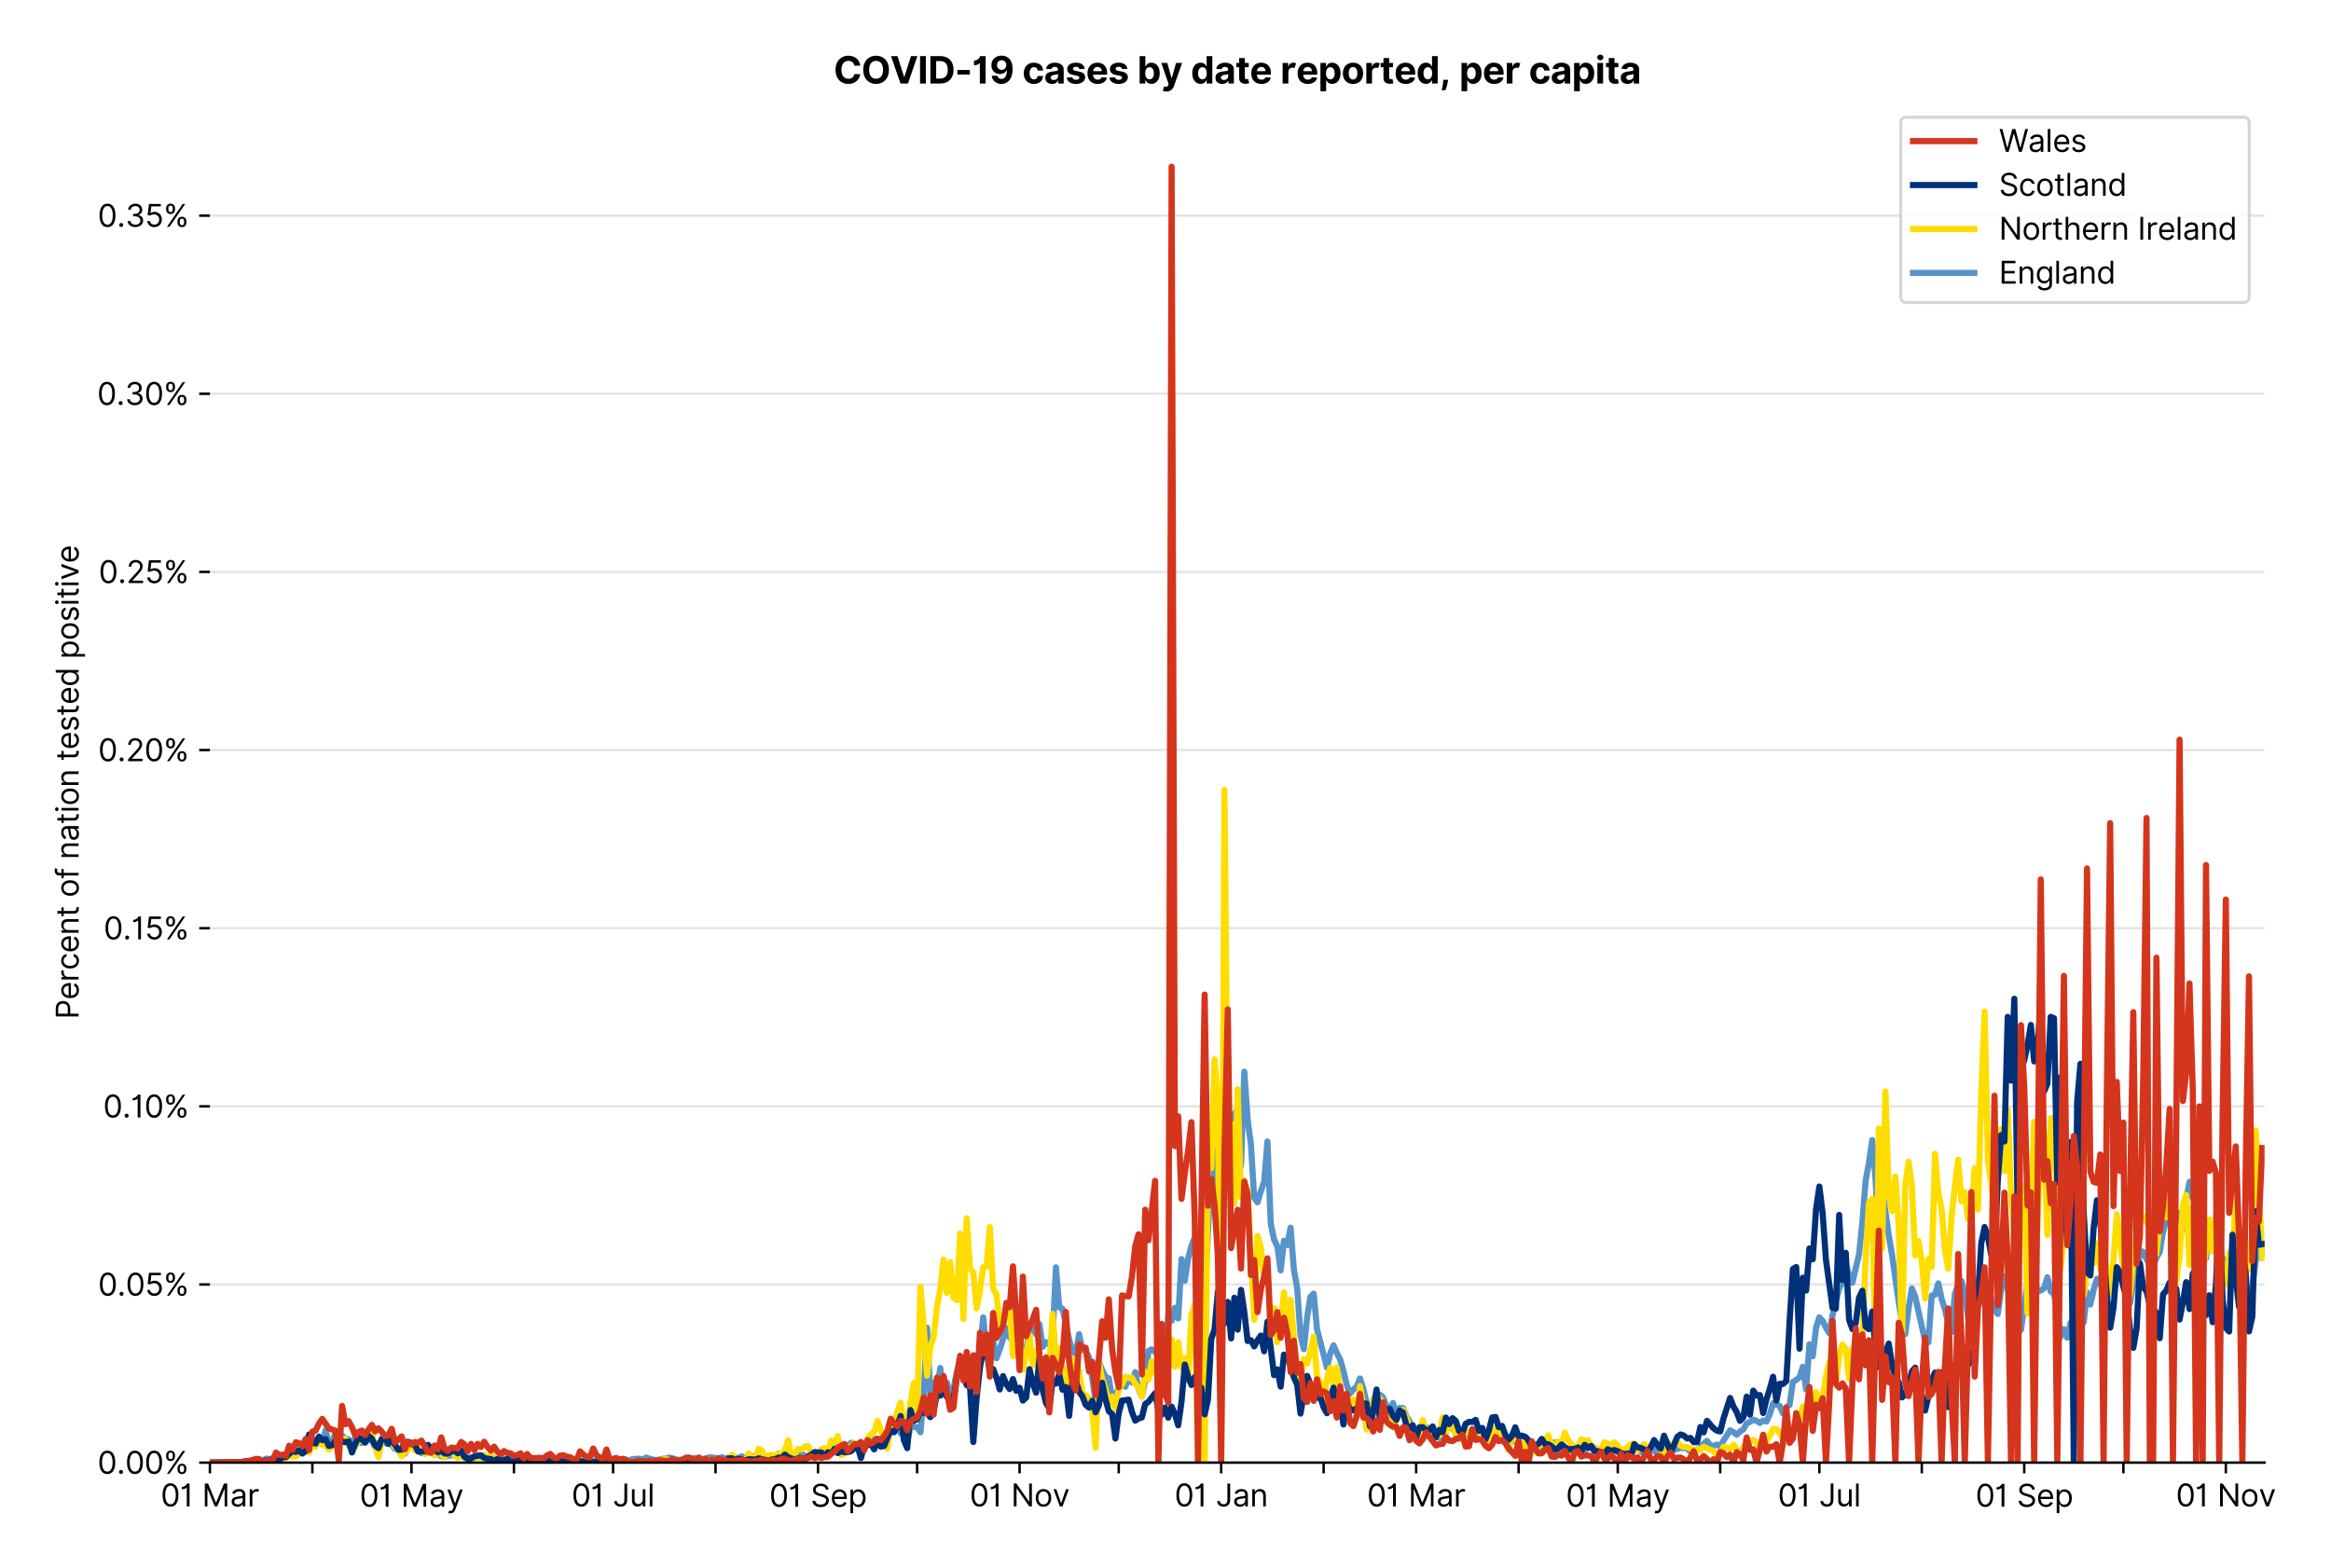 <?xml version="1.0" encoding="utf-8" standalone="no"?>
<!DOCTYPE svg PUBLIC "-//W3C//DTD SVG 1.1//EN"
  "http://www.w3.org/Graphics/SVG/1.1/DTD/svg11.dtd">
<svg version="1.1" viewBox="0 0 759.654 511.234" xmlns="http://www.w3.org/2000/svg" xmlns:xlink="http://www.w3.org/1999/xlink">
 <defs>
  <style type="text/css">*{stroke-linecap:butt;stroke-linejoin:round;}</style>
 </defs>
 <g id="figure_1">
  <g id="patch_1">
   <path d="M 0 511.234 
L 759.654 511.234 
L 759.654 0 
L 0 0 
z
" style="fill:#ffffff;"/>
  </g>
  <g id="axes_1">
   <g id="patch_2">
    <path d="M 68.405 476.745 
L 738.005 476.745 
L 738.005 33.225 
L 68.405 33.225 
z
" style="fill:#ffffff;"/>
   </g>
   <g id="matplotlib.axis_1">
    <g id="xtick_1">
     <g id="line2d_1">
      <defs>
       <path d="M 0 0 
L 0 3.5 
" id="m131bade91e" style="stroke:#000000;stroke-width:0.8;"/>
      </defs>
      <g>
       <use style="stroke:#000000;stroke-width:0.8;" x="68.405" xlink:href="#m131bade91e" y="476.745"/>
      </g>
     </g>
     <g id="text_1">
      <!-- 01 Mar -->
      <g transform="translate(52.368 491.018)scale(0.1 -0.1)">
       <defs>
        <path d="M 2000 -64 
Q 1230 -64 806 561 
Q 382 1186 382 2327 
Q 382 3459 809 4088 
Q 1236 4718 2000 4718 
Q 2764 4718 3191 4088 
Q 3618 3459 3618 2327 
Q 3618 1186 3194 561 
Q 2771 -64 2000 -64 
z
M 2000 436 
Q 2509 436 2791 927 
Q 3073 1418 3073 2327 
Q 3073 3234 2789 3730 
Q 2505 4227 2000 4227 
Q 1496 4227 1211 3730 
Q 927 3234 927 2327 
Q 927 1418 1210 927 
Q 1493 436 2000 436 
z
" id="Inter-Regular-30" transform="scale(0.016)"/>
        <path d="M 1973 4655 
L 1973 0 
L 1409 0 
L 1409 3836 
L 1373 3836 
Q 1341 3773 1209 3692 
Q 1077 3611 868 3551 
Q 659 3491 391 3491 
L 391 3964 
Q 661 3964 859 4061 
Q 1057 4159 1190 4291 
Q 1323 4423 1392 4529 
Q 1461 4636 1473 4655 
L 1973 4655 
z
" id="Inter-Regular-31" transform="scale(0.016)"/>
        <path id="Inter-Regular-20" transform="scale(0.016)"/>
        <path d="M 564 4655 
L 1236 4655 
L 2818 791 
L 2873 791 
L 4455 4655 
L 5127 4655 
L 5127 0 
L 4600 0 
L 4600 3536 
L 4555 3536 
L 3100 0 
L 2591 0 
L 1136 3536 
L 1091 3536 
L 1091 0 
L 564 0 
L 564 4655 
z
" id="Inter-Regular-4d" transform="scale(0.016)"/>
        <path d="M 1518 -82 
Q 1186 -82 916 44 
Q 646 170 486 410 
Q 327 650 327 991 
Q 327 1291 445 1478 
Q 564 1666 761 1773 
Q 959 1880 1199 1933 
Q 1439 1986 1682 2018 
Q 2000 2059 2199 2080 
Q 2398 2102 2490 2154 
Q 2582 2207 2582 2336 
L 2582 2355 
Q 2582 2691 2399 2877 
Q 2216 3064 1846 3064 
Q 1461 3064 1243 2895 
Q 1025 2727 936 2536 
L 427 2718 
Q 564 3036 792 3214 
Q 1021 3393 1292 3464 
Q 1564 3536 1827 3536 
Q 1996 3536 2215 3496 
Q 2434 3457 2640 3334 
Q 2846 3211 2982 2963 
Q 3118 2716 3118 2300 
L 3118 0 
L 2582 0 
L 2582 473 
L 2555 473 
Q 2500 359 2373 229 
Q 2246 100 2034 9 
Q 1823 -82 1518 -82 
z
M 1600 400 
Q 1918 400 2137 525 
Q 2357 650 2469 847 
Q 2582 1045 2582 1264 
L 2582 1755 
Q 2548 1714 2433 1681 
Q 2318 1648 2169 1624 
Q 2021 1600 1881 1583 
Q 1741 1566 1655 1555 
Q 1446 1527 1265 1467 
Q 1084 1407 974 1287 
Q 864 1168 864 964 
Q 864 684 1072 542 
Q 1280 400 1600 400 
z
" id="Inter-Regular-61" transform="scale(0.016)"/>
        <path d="M 491 0 
L 491 3491 
L 1009 3491 
L 1009 2964 
L 1046 2964 
Q 1139 3223 1389 3384 
Q 1639 3545 1955 3545 
Q 2100 3545 2209 3511 
Q 2318 3477 2400 3418 
L 2218 2964 
Q 2161 2993 2085 3010 
Q 2009 3027 1909 3027 
Q 1527 3027 1277 2794 
Q 1027 2561 1027 2209 
L 1027 0 
L 491 0 
z
" id="Inter-Regular-72" transform="scale(0.016)"/>
       </defs>
       <use xlink:href="#Inter-Regular-30"/>
       <use x="62.5" xlink:href="#Inter-Regular-31"/>
       <use x="106.676" xlink:href="#Inter-Regular-20"/>
       <use x="134.801" xlink:href="#Inter-Regular-4d"/>
       <use x="225.994" xlink:href="#Inter-Regular-61"/>
       <use x="282.386" xlink:href="#Inter-Regular-72"/>
      </g>
     </g>
    </g>
    <g id="xtick_2">
     <g id="line2d_2">
      <g>
       <use style="stroke:#000000;stroke-width:0.8;" x="101.792" xlink:href="#m131bade91e" y="476.745"/>
      </g>
     </g>
    </g>
    <g id="xtick_3">
     <g id="line2d_3">
      <g>
       <use style="stroke:#000000;stroke-width:0.8;" x="134.103" xlink:href="#m131bade91e" y="476.745"/>
      </g>
     </g>
     <g id="text_2">
      <!-- 01 May -->
      <g transform="translate(117.199 491.117)scale(0.1 -0.1)">
       <defs>
        <path d="M 818 -1355 
Q 682 -1355 575 -1333 
Q 468 -1311 427 -1291 
L 564 -818 
Q 857 -893 1053 -814 
Q 1250 -736 1391 -345 
L 1509 -18 
L 218 3491 
L 800 3491 
L 1764 709 
L 1800 709 
L 2764 3491 
L 3346 3491 
L 1846 -564 
Q 1550 -1355 818 -1355 
z
" id="Inter-Regular-79" transform="scale(0.016)"/>
       </defs>
       <use xlink:href="#Inter-Regular-30"/>
       <use x="62.5" xlink:href="#Inter-Regular-31"/>
       <use x="106.676" xlink:href="#Inter-Regular-20"/>
       <use x="134.801" xlink:href="#Inter-Regular-4d"/>
       <use x="225.994" xlink:href="#Inter-Regular-61"/>
       <use x="282.386" xlink:href="#Inter-Regular-79"/>
      </g>
     </g>
    </g>
    <g id="xtick_4">
     <g id="line2d_4">
      <g>
       <use style="stroke:#000000;stroke-width:0.8;" x="167.49" xlink:href="#m131bade91e" y="476.745"/>
      </g>
     </g>
    </g>
    <g id="xtick_5">
     <g id="line2d_5">
      <g>
       <use style="stroke:#000000;stroke-width:0.8;" x="199.8" xlink:href="#m131bade91e" y="476.745"/>
      </g>
     </g>
     <g id="text_3">
      <!-- 01 Jul -->
      <g transform="translate(186.257 491.018)scale(0.1 -0.1)">
       <defs>
        <path d="M 2346 4655 
L 2909 4655 
L 2909 1327 
Q 2909 657 2549 296 
Q 2189 -64 1582 -64 
Q 1200 -64 902 76 
Q 605 216 434 475 
Q 264 734 264 1091 
L 818 1091 
Q 818 795 1034 615 
Q 1250 436 1582 436 
Q 1948 436 2147 664 
Q 2346 893 2346 1327 
L 2346 4655 
z
" id="Inter-Regular-4a" transform="scale(0.016)"/>
        <path d="M 2691 1427 
L 2691 3491 
L 3227 3491 
L 3227 0 
L 2691 0 
L 2691 591 
L 2655 591 
Q 2532 325 2273 140 
Q 2014 -45 1618 -45 
Q 1127 -45 809 280 
Q 491 605 491 1273 
L 491 3491 
L 1027 3491 
L 1027 1309 
Q 1027 927 1242 700 
Q 1457 473 1791 473 
Q 1991 473 2199 575 
Q 2407 677 2549 888 
Q 2691 1100 2691 1427 
z
" id="Inter-Regular-75" transform="scale(0.016)"/>
        <path d="M 1027 4655 
L 1027 0 
L 491 0 
L 491 4655 
L 1027 4655 
z
" id="Inter-Regular-6c" transform="scale(0.016)"/>
       </defs>
       <use xlink:href="#Inter-Regular-30"/>
       <use x="62.5" xlink:href="#Inter-Regular-31"/>
       <use x="106.676" xlink:href="#Inter-Regular-20"/>
       <use x="134.801" xlink:href="#Inter-Regular-4a"/>
       <use x="189.063" xlink:href="#Inter-Regular-75"/>
       <use x="247.159" xlink:href="#Inter-Regular-6c"/>
      </g>
     </g>
    </g>
    <g id="xtick_6">
     <g id="line2d_6">
      <g>
       <use style="stroke:#000000;stroke-width:0.8;" x="233.188" xlink:href="#m131bade91e" y="476.745"/>
      </g>
     </g>
    </g>
    <g id="xtick_7">
     <g id="line2d_7">
      <g>
       <use style="stroke:#000000;stroke-width:0.8;" x="266.575" xlink:href="#m131bade91e" y="476.745"/>
      </g>
     </g>
     <g id="text_4">
      <!-- 01 Sep -->
      <g transform="translate(250.688 491.117)scale(0.1 -0.1)">
       <defs>
        <path d="M 3109 3491 
Q 3068 3836 2777 4027 
Q 2486 4218 2064 4218 
Q 1600 4218 1318 3999 
Q 1036 3780 1036 3445 
Q 1036 3195 1189 3042 
Q 1343 2889 1553 2803 
Q 1764 2718 1936 2673 
L 2409 2545 
Q 2591 2498 2815 2414 
Q 3039 2330 3244 2185 
Q 3450 2041 3584 1816 
Q 3718 1591 3718 1264 
Q 3718 886 3521 581 
Q 3325 277 2949 97 
Q 2573 -82 2036 -82 
Q 1286 -82 845 272 
Q 405 627 364 1200 
L 946 1200 
Q 968 936 1124 764 
Q 1280 593 1519 510 
Q 1759 427 2036 427 
Q 2359 427 2616 533 
Q 2873 639 3023 828 
Q 3173 1018 3173 1273 
Q 3173 1505 3043 1650 
Q 2914 1795 2702 1886 
Q 2491 1977 2246 2045 
L 1673 2209 
Q 1127 2366 809 2657 
Q 491 2948 491 3418 
Q 491 3809 703 4101 
Q 916 4393 1276 4555 
Q 1636 4718 2082 4718 
Q 2532 4718 2882 4558 
Q 3232 4398 3437 4120 
Q 3643 3843 3655 3491 
L 3109 3491 
z
" id="Inter-Regular-53" transform="scale(0.016)"/>
        <path d="M 1955 -73 
Q 1450 -73 1085 151 
Q 721 375 524 778 
Q 327 1182 327 1718 
Q 327 2255 524 2665 
Q 721 3075 1074 3305 
Q 1427 3536 1900 3536 
Q 2173 3536 2439 3445 
Q 2705 3355 2923 3151 
Q 3141 2948 3270 2614 
Q 3400 2280 3400 1791 
L 3400 1564 
L 866 1564 
Q 884 1005 1183 707 
Q 1482 409 1955 409 
Q 2271 409 2498 545 
Q 2725 682 2827 955 
L 3346 809 
Q 3223 414 2854 170 
Q 2486 -73 1955 -73 
z
M 866 2027 
L 2855 2027 
Q 2855 2470 2595 2762 
Q 2336 3055 1900 3055 
Q 1593 3055 1368 2911 
Q 1143 2768 1013 2533 
Q 884 2298 866 2027 
z
" id="Inter-Regular-65" transform="scale(0.016)"/>
        <path d="M 491 -1309 
L 491 3491 
L 1009 3491 
L 1009 2936 
L 1073 2936 
Q 1132 3027 1237 3169 
Q 1343 3311 1542 3423 
Q 1741 3536 2082 3536 
Q 2523 3536 2859 3315 
Q 3196 3095 3384 2690 
Q 3573 2286 3573 1736 
Q 3573 1182 3384 776 
Q 3196 370 2861 148 
Q 2527 -73 2091 -73 
Q 1755 -73 1552 39 
Q 1350 152 1241 296 
Q 1132 441 1073 536 
L 1027 536 
L 1027 -1309 
L 491 -1309 
z
M 1018 1745 
Q 1018 1152 1276 780 
Q 1534 409 2018 409 
Q 2355 409 2581 587 
Q 2807 766 2921 1069 
Q 3036 1373 3036 1745 
Q 3036 2114 2923 2410 
Q 2811 2707 2585 2881 
Q 2359 3055 2018 3055 
Q 1527 3055 1272 2693 
Q 1018 2332 1018 1745 
z
" id="Inter-Regular-70" transform="scale(0.016)"/>
       </defs>
       <use xlink:href="#Inter-Regular-30"/>
       <use x="62.5" xlink:href="#Inter-Regular-31"/>
       <use x="106.676" xlink:href="#Inter-Regular-20"/>
       <use x="134.801" xlink:href="#Inter-Regular-53"/>
       <use x="198.58" xlink:href="#Inter-Regular-65"/>
       <use x="256.818" xlink:href="#Inter-Regular-70"/>
      </g>
     </g>
    </g>
    <g id="xtick_8">
     <g id="line2d_8">
      <g>
       <use style="stroke:#000000;stroke-width:0.8;" x="298.886" xlink:href="#m131bade91e" y="476.745"/>
      </g>
     </g>
    </g>
    <g id="xtick_9">
     <g id="line2d_9">
      <g>
       <use style="stroke:#000000;stroke-width:0.8;" x="332.273" xlink:href="#m131bade91e" y="476.745"/>
      </g>
     </g>
     <g id="text_5">
      <!-- 01 Nov -->
      <g transform="translate(316.002 491.018)scale(0.1 -0.1)">
       <defs>
        <path d="M 4255 4655 
L 4255 0 
L 3709 0 
L 1173 3655 
L 1127 3655 
L 1127 0 
L 564 0 
L 564 4655 
L 1109 4655 
L 3655 991 
L 3700 991 
L 3700 4655 
L 4255 4655 
z
" id="Inter-Regular-4e" transform="scale(0.016)"/>
        <path d="M 1909 -73 
Q 1436 -73 1080 152 
Q 725 377 526 781 
Q 327 1186 327 1727 
Q 327 2273 526 2679 
Q 725 3086 1080 3311 
Q 1436 3536 1909 3536 
Q 2382 3536 2737 3311 
Q 3093 3086 3292 2679 
Q 3491 2273 3491 1727 
Q 3491 1186 3292 781 
Q 3093 377 2737 152 
Q 2382 -73 1909 -73 
z
M 1909 409 
Q 2268 409 2500 593 
Q 2732 777 2843 1077 
Q 2955 1377 2955 1727 
Q 2955 2077 2843 2379 
Q 2732 2682 2500 2868 
Q 2268 3055 1909 3055 
Q 1550 3055 1318 2868 
Q 1086 2682 975 2379 
Q 864 2077 864 1727 
Q 864 1377 975 1077 
Q 1086 777 1318 593 
Q 1550 409 1909 409 
z
" id="Inter-Regular-6f" transform="scale(0.016)"/>
        <path d="M 3346 3491 
L 2055 0 
L 1509 0 
L 218 3491 
L 800 3491 
L 1764 709 
L 1800 709 
L 2764 3491 
L 3346 3491 
z
" id="Inter-Regular-76" transform="scale(0.016)"/>
       </defs>
       <use xlink:href="#Inter-Regular-30"/>
       <use x="62.5" xlink:href="#Inter-Regular-31"/>
       <use x="106.676" xlink:href="#Inter-Regular-20"/>
       <use x="134.801" xlink:href="#Inter-Regular-4e"/>
       <use x="210.085" xlink:href="#Inter-Regular-6f"/>
       <use x="269.744" xlink:href="#Inter-Regular-76"/>
      </g>
     </g>
    </g>
    <g id="xtick_10">
     <g id="line2d_10">
      <g>
       <use style="stroke:#000000;stroke-width:0.8;" x="364.584" xlink:href="#m131bade91e" y="476.745"/>
      </g>
     </g>
    </g>
    <g id="xtick_11">
     <g id="line2d_11">
      <g>
       <use style="stroke:#000000;stroke-width:0.8;" x="397.971" xlink:href="#m131bade91e" y="476.745"/>
      </g>
     </g>
     <g id="text_6">
      <!-- 01 Jan -->
      <g transform="translate(382.772 491.018)scale(0.1 -0.1)">
       <defs>
        <path d="M 1027 2100 
L 1027 0 
L 491 0 
L 491 3491 
L 1009 3491 
L 1009 2945 
L 1055 2945 
Q 1177 3211 1427 3373 
Q 1677 3536 2073 3536 
Q 2602 3536 2928 3211 
Q 3255 2886 3255 2218 
L 3255 0 
L 2718 0 
L 2718 2182 
Q 2718 2593 2504 2824 
Q 2291 3055 1918 3055 
Q 1534 3055 1280 2806 
Q 1027 2557 1027 2100 
z
" id="Inter-Regular-6e" transform="scale(0.016)"/>
       </defs>
       <use xlink:href="#Inter-Regular-30"/>
       <use x="62.5" xlink:href="#Inter-Regular-31"/>
       <use x="106.676" xlink:href="#Inter-Regular-20"/>
       <use x="134.801" xlink:href="#Inter-Regular-4a"/>
       <use x="189.063" xlink:href="#Inter-Regular-61"/>
       <use x="245.455" xlink:href="#Inter-Regular-6e"/>
      </g>
     </g>
    </g>
    <g id="xtick_12">
     <g id="line2d_12">
      <g>
       <use style="stroke:#000000;stroke-width:0.8;" x="431.358" xlink:href="#m131bade91e" y="476.745"/>
      </g>
     </g>
    </g>
    <g id="xtick_13">
     <g id="line2d_13">
      <g>
       <use style="stroke:#000000;stroke-width:0.8;" x="461.515" xlink:href="#m131bade91e" y="476.745"/>
      </g>
     </g>
     <g id="text_7">
      <!-- 01 Mar -->
      <g transform="translate(445.478 491.018)scale(0.1 -0.1)">
       <use xlink:href="#Inter-Regular-30"/>
       <use x="62.5" xlink:href="#Inter-Regular-31"/>
       <use x="106.676" xlink:href="#Inter-Regular-20"/>
       <use x="134.801" xlink:href="#Inter-Regular-4d"/>
       <use x="225.994" xlink:href="#Inter-Regular-61"/>
       <use x="282.386" xlink:href="#Inter-Regular-72"/>
      </g>
     </g>
    </g>
    <g id="xtick_14">
     <g id="line2d_14">
      <g>
       <use style="stroke:#000000;stroke-width:0.8;" x="494.902" xlink:href="#m131bade91e" y="476.745"/>
      </g>
     </g>
    </g>
    <g id="xtick_15">
     <g id="line2d_15">
      <g>
       <use style="stroke:#000000;stroke-width:0.8;" x="527.213" xlink:href="#m131bade91e" y="476.745"/>
      </g>
     </g>
     <g id="text_8">
      <!-- 01 May -->
      <g transform="translate(510.31 491.117)scale(0.1 -0.1)">
       <use xlink:href="#Inter-Regular-30"/>
       <use x="62.5" xlink:href="#Inter-Regular-31"/>
       <use x="106.676" xlink:href="#Inter-Regular-20"/>
       <use x="134.801" xlink:href="#Inter-Regular-4d"/>
       <use x="225.994" xlink:href="#Inter-Regular-61"/>
       <use x="282.386" xlink:href="#Inter-Regular-79"/>
      </g>
     </g>
    </g>
    <g id="xtick_16">
     <g id="line2d_16">
      <g>
       <use style="stroke:#000000;stroke-width:0.8;" x="560.6" xlink:href="#m131bade91e" y="476.745"/>
      </g>
     </g>
    </g>
    <g id="xtick_17">
     <g id="line2d_17">
      <g>
       <use style="stroke:#000000;stroke-width:0.8;" x="592.911" xlink:href="#m131bade91e" y="476.745"/>
      </g>
     </g>
     <g id="text_9">
      <!-- 01 Jul -->
      <g transform="translate(579.367 491.018)scale(0.1 -0.1)">
       <use xlink:href="#Inter-Regular-30"/>
       <use x="62.5" xlink:href="#Inter-Regular-31"/>
       <use x="106.676" xlink:href="#Inter-Regular-20"/>
       <use x="134.801" xlink:href="#Inter-Regular-4a"/>
       <use x="189.063" xlink:href="#Inter-Regular-75"/>
       <use x="247.159" xlink:href="#Inter-Regular-6c"/>
      </g>
     </g>
    </g>
    <g id="xtick_18">
     <g id="line2d_18">
      <g>
       <use style="stroke:#000000;stroke-width:0.8;" x="626.298" xlink:href="#m131bade91e" y="476.745"/>
      </g>
     </g>
    </g>
    <g id="xtick_19">
     <g id="line2d_19">
      <g>
       <use style="stroke:#000000;stroke-width:0.8;" x="659.685" xlink:href="#m131bade91e" y="476.745"/>
      </g>
     </g>
     <g id="text_10">
      <!-- 01 Sep -->
      <g transform="translate(643.798 491.117)scale(0.1 -0.1)">
       <use xlink:href="#Inter-Regular-30"/>
       <use x="62.5" xlink:href="#Inter-Regular-31"/>
       <use x="106.676" xlink:href="#Inter-Regular-20"/>
       <use x="134.801" xlink:href="#Inter-Regular-53"/>
       <use x="198.58" xlink:href="#Inter-Regular-65"/>
       <use x="256.818" xlink:href="#Inter-Regular-70"/>
      </g>
     </g>
    </g>
    <g id="xtick_20">
     <g id="line2d_20">
      <g>
       <use style="stroke:#000000;stroke-width:0.8;" x="691.996" xlink:href="#m131bade91e" y="476.745"/>
      </g>
     </g>
    </g>
    <g id="xtick_21">
     <g id="line2d_21">
      <g>
       <use style="stroke:#000000;stroke-width:0.8;" x="725.383" xlink:href="#m131bade91e" y="476.745"/>
      </g>
     </g>
     <g id="text_11">
      <!-- 01 Nov -->
      <g transform="translate(709.112 491.018)scale(0.1 -0.1)">
       <use xlink:href="#Inter-Regular-30"/>
       <use x="62.5" xlink:href="#Inter-Regular-31"/>
       <use x="106.676" xlink:href="#Inter-Regular-20"/>
       <use x="134.801" xlink:href="#Inter-Regular-4e"/>
       <use x="210.085" xlink:href="#Inter-Regular-6f"/>
       <use x="269.744" xlink:href="#Inter-Regular-76"/>
      </g>
     </g>
    </g>
   </g>
   <g id="matplotlib.axis_2">
    <g id="ytick_1">
     <g id="line2d_22">
      <path clip-path="url(#p58f31050bb)" d="M 68.405 476.745 
L 738.005 476.745 
" style="fill:none;stroke:#e5e5e5;stroke-linecap:square;stroke-width:0.8;"/>
     </g>
     <g id="line2d_23">
      <defs>
       <path d="M 0 0 
L -3.5 0 
" id="m05e5dad595" style="stroke:#000000;stroke-width:0.8;"/>
      </defs>
      <g>
       <use style="stroke:#000000;stroke-width:0.8;" x="68.405" xlink:href="#m05e5dad595" y="476.745"/>
      </g>
     </g>
     <g id="text_12">
      <!-- 0.00% -->
      <g transform="translate(31.773 480.382)scale(0.1 -0.1)">
       <defs>
        <path d="M 882 -36 
Q 714 -36 593 84 
Q 473 205 473 373 
Q 473 541 593 661 
Q 714 782 882 782 
Q 1050 782 1170 661 
Q 1291 541 1291 373 
Q 1291 205 1170 84 
Q 1050 -36 882 -36 
z
" id="Inter-Regular-2e" transform="scale(0.016)"/>
        <path d="M 2855 873 
L 2855 1118 
Q 2855 1373 2960 1585 
Q 3066 1798 3269 1926 
Q 3473 2055 3764 2055 
Q 4059 2055 4259 1926 
Q 4459 1798 4561 1585 
Q 4664 1373 4664 1118 
L 4664 873 
Q 4664 618 4560 405 
Q 4457 193 4256 64 
Q 4055 -64 3764 -64 
Q 3468 -64 3266 64 
Q 3064 193 2959 405 
Q 2855 618 2855 873 
z
M 536 3536 
L 536 3782 
Q 536 4036 642 4248 
Q 748 4461 951 4589 
Q 1155 4718 1446 4718 
Q 1741 4718 1941 4589 
Q 2141 4461 2243 4248 
Q 2346 4036 2346 3782 
L 2346 3536 
Q 2346 3282 2242 3069 
Q 2139 2857 1937 2728 
Q 1736 2600 1446 2600 
Q 1150 2600 948 2728 
Q 746 2857 641 3069 
Q 536 3282 536 3536 
z
M 709 0 
L 3909 4655 
L 4427 4655 
L 1227 0 
L 709 0 
z
M 3318 1118 
L 3318 873 
Q 3318 661 3418 494 
Q 3518 327 3764 327 
Q 4002 327 4101 494 
Q 4200 661 4200 873 
L 4200 1118 
Q 4200 1330 4104 1497 
Q 4009 1664 3764 1664 
Q 3525 1664 3421 1497 
Q 3318 1330 3318 1118 
z
M 1000 3782 
L 1000 3536 
Q 1000 3325 1100 3158 
Q 1200 2991 1446 2991 
Q 1684 2991 1783 3158 
Q 1882 3325 1882 3536 
L 1882 3782 
Q 1882 3993 1786 4160 
Q 1691 4327 1446 4327 
Q 1207 4327 1103 4160 
Q 1000 3993 1000 3782 
z
" id="Inter-Regular-25" transform="scale(0.016)"/>
       </defs>
       <use xlink:href="#Inter-Regular-30"/>
       <use x="62.5" xlink:href="#Inter-Regular-2e"/>
       <use x="90.057" xlink:href="#Inter-Regular-30"/>
       <use x="152.557" xlink:href="#Inter-Regular-30"/>
       <use x="215.057" xlink:href="#Inter-Regular-25"/>
      </g>
     </g>
    </g>
    <g id="ytick_2">
     <g id="line2d_24">
      <path clip-path="url(#p58f31050bb)" d="M 68.405 418.68 
L 738.005 418.68 
" style="fill:none;stroke:#e5e5e5;stroke-linecap:square;stroke-width:0.8;"/>
     </g>
     <g id="line2d_25">
      <g>
       <use style="stroke:#000000;stroke-width:0.8;" x="68.405" xlink:href="#m05e5dad595" y="418.68"/>
      </g>
     </g>
     <g id="text_13">
      <!-- 0.05% -->
      <g transform="translate(31.944 422.317)scale(0.1 -0.1)">
       <defs>
        <path d="M 1936 -64 
Q 1536 -64 1216 95 
Q 896 255 702 532 
Q 509 809 491 1164 
L 1036 1164 
Q 1068 848 1324 642 
Q 1580 436 1936 436 
Q 2223 436 2447 570 
Q 2671 705 2799 940 
Q 2927 1175 2927 1473 
Q 2927 1777 2794 2017 
Q 2661 2257 2429 2395 
Q 2198 2534 1900 2536 
Q 1686 2539 1461 2472 
Q 1236 2405 1091 2300 
L 564 2364 
L 846 4655 
L 3264 4655 
L 3264 4155 
L 1318 4155 
L 1155 2782 
L 1182 2782 
Q 1325 2895 1541 2970 
Q 1757 3045 1991 3045 
Q 2418 3045 2753 2842 
Q 3089 2639 3281 2286 
Q 3473 1934 3473 1482 
Q 3473 1036 3274 687 
Q 3075 339 2727 137 
Q 2380 -64 1936 -64 
z
" id="Inter-Regular-35" transform="scale(0.016)"/>
       </defs>
       <use xlink:href="#Inter-Regular-30"/>
       <use x="62.5" xlink:href="#Inter-Regular-2e"/>
       <use x="90.057" xlink:href="#Inter-Regular-30"/>
       <use x="152.557" xlink:href="#Inter-Regular-35"/>
       <use x="213.352" xlink:href="#Inter-Regular-25"/>
      </g>
     </g>
    </g>
    <g id="ytick_3">
     <g id="line2d_26">
      <path clip-path="url(#p58f31050bb)" d="M 68.405 360.615 
L 738.005 360.615 
" style="fill:none;stroke:#e5e5e5;stroke-linecap:square;stroke-width:0.8;"/>
     </g>
     <g id="line2d_27">
      <g>
       <use style="stroke:#000000;stroke-width:0.8;" x="68.405" xlink:href="#m05e5dad595" y="360.615"/>
      </g>
     </g>
     <g id="text_14">
      <!-- 0.10% -->
      <g transform="translate(33.606 364.252)scale(0.1 -0.1)">
       <use xlink:href="#Inter-Regular-30"/>
       <use x="62.5" xlink:href="#Inter-Regular-2e"/>
       <use x="90.057" xlink:href="#Inter-Regular-31"/>
       <use x="134.233" xlink:href="#Inter-Regular-30"/>
       <use x="196.733" xlink:href="#Inter-Regular-25"/>
      </g>
     </g>
    </g>
    <g id="ytick_4">
     <g id="line2d_28">
      <path clip-path="url(#p58f31050bb)" d="M 68.405 302.55 
L 738.005 302.55 
" style="fill:none;stroke:#e5e5e5;stroke-linecap:square;stroke-width:0.8;"/>
     </g>
     <g id="line2d_29">
      <g>
       <use style="stroke:#000000;stroke-width:0.8;" x="68.405" xlink:href="#m05e5dad595" y="302.55"/>
      </g>
     </g>
     <g id="text_15">
      <!-- 0.15% -->
      <g transform="translate(33.777 306.187)scale(0.1 -0.1)">
       <use xlink:href="#Inter-Regular-30"/>
       <use x="62.5" xlink:href="#Inter-Regular-2e"/>
       <use x="90.057" xlink:href="#Inter-Regular-31"/>
       <use x="134.233" xlink:href="#Inter-Regular-35"/>
       <use x="195.028" xlink:href="#Inter-Regular-25"/>
      </g>
     </g>
    </g>
    <g id="ytick_5">
     <g id="line2d_30">
      <path clip-path="url(#p58f31050bb)" d="M 68.405 244.485 
L 738.005 244.485 
" style="fill:none;stroke:#e5e5e5;stroke-linecap:square;stroke-width:0.8;"/>
     </g>
     <g id="line2d_31">
      <g>
       <use style="stroke:#000000;stroke-width:0.8;" x="68.405" xlink:href="#m05e5dad595" y="244.485"/>
      </g>
     </g>
     <g id="text_16">
      <!-- 0.20% -->
      <g transform="translate(31.972 248.122)scale(0.1 -0.1)">
       <defs>
        <path d="M 482 0 
L 482 409 
L 2018 2091 
Q 2289 2386 2464 2605 
Q 2639 2825 2724 3019 
Q 2809 3214 2809 3427 
Q 2809 3795 2553 4011 
Q 2298 4227 1918 4227 
Q 1514 4227 1275 3985 
Q 1036 3743 1036 3345 
L 500 3345 
Q 500 3755 688 4064 
Q 877 4373 1203 4545 
Q 1530 4718 1936 4718 
Q 2346 4718 2661 4545 
Q 2977 4373 3156 4079 
Q 3336 3786 3336 3427 
Q 3336 3170 3244 2926 
Q 3152 2682 2926 2383 
Q 2700 2084 2300 1655 
L 1255 536 
L 1255 500 
L 3418 500 
L 3418 0 
L 482 0 
z
" id="Inter-Regular-32" transform="scale(0.016)"/>
       </defs>
       <use xlink:href="#Inter-Regular-30"/>
       <use x="62.5" xlink:href="#Inter-Regular-2e"/>
       <use x="90.057" xlink:href="#Inter-Regular-32"/>
       <use x="150.568" xlink:href="#Inter-Regular-30"/>
       <use x="213.068" xlink:href="#Inter-Regular-25"/>
      </g>
     </g>
    </g>
    <g id="ytick_6">
     <g id="line2d_32">
      <path clip-path="url(#p58f31050bb)" d="M 68.405 186.421 
L 738.005 186.421 
" style="fill:none;stroke:#e5e5e5;stroke-linecap:square;stroke-width:0.8;"/>
     </g>
     <g id="line2d_33">
      <g>
       <use style="stroke:#000000;stroke-width:0.8;" x="68.405" xlink:href="#m05e5dad595" y="186.421"/>
      </g>
     </g>
     <g id="text_17">
      <!-- 0.25% -->
      <g transform="translate(32.142 190.057)scale(0.1 -0.1)">
       <use xlink:href="#Inter-Regular-30"/>
       <use x="62.5" xlink:href="#Inter-Regular-2e"/>
       <use x="90.057" xlink:href="#Inter-Regular-32"/>
       <use x="150.568" xlink:href="#Inter-Regular-35"/>
       <use x="211.364" xlink:href="#Inter-Regular-25"/>
      </g>
     </g>
    </g>
    <g id="ytick_7">
     <g id="line2d_34">
      <path clip-path="url(#p58f31050bb)" d="M 68.405 128.356 
L 738.005 128.356 
" style="fill:none;stroke:#e5e5e5;stroke-linecap:square;stroke-width:0.8;"/>
     </g>
     <g id="line2d_35">
      <g>
       <use style="stroke:#000000;stroke-width:0.8;" x="68.405" xlink:href="#m05e5dad595" y="128.356"/>
      </g>
     </g>
     <g id="text_18">
      <!-- 0.30% -->
      <g transform="translate(31.659 131.992)scale(0.1 -0.1)">
       <defs>
        <path d="M 2055 -64 
Q 1605 -64 1253 90 
Q 902 245 696 521 
Q 491 798 473 1164 
L 1046 1164 
Q 1071 827 1356 631 
Q 1641 436 2046 436 
Q 2493 436 2783 664 
Q 3073 893 3073 1264 
Q 3073 1650 2787 1893 
Q 2502 2136 1973 2136 
L 1600 2136 
L 1600 2636 
L 1973 2636 
Q 2386 2636 2647 2856 
Q 2909 3077 2909 3445 
Q 2909 3798 2679 4012 
Q 2450 4227 2064 4227 
Q 1823 4227 1610 4139 
Q 1398 4052 1264 3887 
Q 1130 3723 1118 3491 
L 573 3491 
Q 586 3857 793 4133 
Q 1000 4409 1335 4563 
Q 1671 4718 2073 4718 
Q 2505 4718 2814 4544 
Q 3123 4370 3289 4086 
Q 3455 3802 3455 3473 
Q 3455 3080 3249 2802 
Q 3043 2525 2691 2418 
L 2691 2382 
Q 3132 2309 3379 2008 
Q 3627 1707 3627 1264 
Q 3627 884 3421 583 
Q 3216 282 2861 109 
Q 2507 -64 2055 -64 
z
" id="Inter-Regular-33" transform="scale(0.016)"/>
       </defs>
       <use xlink:href="#Inter-Regular-30"/>
       <use x="62.5" xlink:href="#Inter-Regular-2e"/>
       <use x="90.057" xlink:href="#Inter-Regular-33"/>
       <use x="153.693" xlink:href="#Inter-Regular-30"/>
       <use x="216.193" xlink:href="#Inter-Regular-25"/>
      </g>
     </g>
    </g>
    <g id="ytick_8">
     <g id="line2d_36">
      <path clip-path="url(#p58f31050bb)" d="M 68.405 70.291 
L 738.005 70.291 
" style="fill:none;stroke:#e5e5e5;stroke-linecap:square;stroke-width:0.8;"/>
     </g>
     <g id="line2d_37">
      <g>
       <use style="stroke:#000000;stroke-width:0.8;" x="68.405" xlink:href="#m05e5dad595" y="70.291"/>
      </g>
     </g>
     <g id="text_19">
      <!-- 0.35% -->
      <g transform="translate(31.83 73.928)scale(0.1 -0.1)">
       <use xlink:href="#Inter-Regular-30"/>
       <use x="62.5" xlink:href="#Inter-Regular-2e"/>
       <use x="90.057" xlink:href="#Inter-Regular-33"/>
       <use x="153.693" xlink:href="#Inter-Regular-35"/>
       <use x="214.489" xlink:href="#Inter-Regular-25"/>
      </g>
     </g>
    </g>
    <g id="text_20">
     <!-- Percent of nation tested positive -->
     <g transform="translate(25.614 332.215)rotate(-90)scale(0.1 -0.1)">
      <defs>
       <path d="M 564 0 
L 564 4655 
L 2136 4655 
Q 2684 4655 3033 4458 
Q 3382 4261 3550 3927 
Q 3718 3593 3718 3182 
Q 3718 2770 3551 2434 
Q 3384 2098 3036 1899 
Q 2689 1700 2146 1700 
L 1127 1700 
L 1127 0 
L 564 0 
z
M 1127 2200 
L 2127 2200 
Q 2689 2200 2926 2482 
Q 3164 2764 3164 3182 
Q 3164 3602 2925 3878 
Q 2686 4155 2118 4155 
L 1127 4155 
L 1127 2200 
z
" id="Inter-Regular-50" transform="scale(0.016)"/>
       <path d="M 1909 -73 
Q 1418 -73 1063 159 
Q 709 391 518 798 
Q 327 1205 327 1727 
Q 327 2259 524 2667 
Q 721 3075 1074 3305 
Q 1427 3536 1900 3536 
Q 2268 3536 2563 3400 
Q 2859 3264 3047 3018 
Q 3236 2773 3282 2445 
L 2746 2445 
Q 2684 2684 2474 2869 
Q 2264 3055 1909 3055 
Q 1439 3055 1151 2697 
Q 864 2339 864 1745 
Q 864 1139 1148 774 
Q 1432 409 1909 409 
Q 2223 409 2447 570 
Q 2671 732 2746 1018 
L 3282 1018 
Q 3236 709 3058 462 
Q 2880 216 2588 71 
Q 2296 -73 1909 -73 
z
" id="Inter-Regular-63" transform="scale(0.016)"/>
       <path d="M 2009 3491 
L 2009 3036 
L 1264 3036 
L 1264 1000 
Q 1264 773 1331 660 
Q 1398 548 1503 510 
Q 1609 473 1727 473 
Q 1816 473 1873 483 
Q 1930 493 1964 500 
L 2073 18 
Q 2018 -2 1920 -23 
Q 1823 -45 1673 -45 
Q 1446 -45 1228 52 
Q 1011 150 869 350 
Q 727 550 727 855 
L 727 3036 
L 200 3036 
L 200 3491 
L 727 3491 
L 727 4327 
L 1264 4327 
L 1264 3491 
L 2009 3491 
z
" id="Inter-Regular-74" transform="scale(0.016)"/>
       <path d="M 2046 3491 
L 2046 3036 
L 1264 3036 
L 1264 0 
L 727 0 
L 727 3036 
L 164 3036 
L 164 3491 
L 727 3491 
L 727 3973 
Q 727 4273 868 4473 
Q 1009 4673 1234 4773 
Q 1459 4873 1709 4873 
Q 1907 4873 2032 4841 
Q 2157 4809 2218 4782 
L 2064 4318 
Q 2023 4332 1951 4352 
Q 1880 4373 1764 4373 
Q 1498 4373 1381 4239 
Q 1264 4105 1264 3845 
L 1264 3491 
L 2046 3491 
z
" id="Inter-Regular-66" transform="scale(0.016)"/>
       <path d="M 491 0 
L 491 3491 
L 1027 3491 
L 1027 0 
L 491 0 
z
M 764 4073 
Q 607 4073 494 4179 
Q 382 4286 382 4436 
Q 382 4586 494 4693 
Q 607 4800 764 4800 
Q 921 4800 1033 4693 
Q 1146 4586 1146 4436 
Q 1146 4286 1033 4179 
Q 921 4073 764 4073 
z
" id="Inter-Regular-69" transform="scale(0.016)"/>
       <path d="M 2964 2709 
L 2482 2573 
Q 2411 2755 2245 2914 
Q 2080 3073 1727 3073 
Q 1407 3073 1194 2926 
Q 982 2780 982 2555 
Q 982 2355 1127 2239 
Q 1273 2123 1582 2045 
L 2100 1918 
Q 3027 1691 3027 973 
Q 3027 673 2855 436 
Q 2684 200 2377 63 
Q 2071 -73 1664 -73 
Q 1130 -73 780 159 
Q 430 391 336 836 
L 846 964 
Q 989 400 1655 400 
Q 2030 400 2251 560 
Q 2473 720 2473 945 
Q 2473 1316 1955 1436 
L 1373 1573 
Q 893 1686 669 1926 
Q 446 2166 446 2527 
Q 446 2823 613 3050 
Q 780 3277 1069 3406 
Q 1359 3536 1727 3536 
Q 2246 3536 2542 3309 
Q 2839 3082 2964 2709 
z
" id="Inter-Regular-73" transform="scale(0.016)"/>
       <path d="M 1809 -73 
Q 1373 -73 1039 148 
Q 705 370 516 776 
Q 327 1182 327 1736 
Q 327 2286 516 2690 
Q 705 3095 1041 3315 
Q 1377 3536 1818 3536 
Q 2159 3536 2358 3423 
Q 2557 3311 2662 3169 
Q 2768 3027 2827 2936 
L 2873 2936 
L 2873 4655 
L 3409 4655 
L 3409 0 
L 2891 0 
L 2891 536 
L 2827 536 
Q 2768 441 2659 296 
Q 2550 152 2348 39 
Q 2146 -73 1809 -73 
z
M 1882 409 
Q 2366 409 2624 780 
Q 2882 1152 2882 1745 
Q 2882 2332 2627 2693 
Q 2373 3055 1882 3055 
Q 1541 3055 1315 2881 
Q 1089 2707 976 2410 
Q 864 2114 864 1745 
Q 864 1373 978 1069 
Q 1093 766 1319 587 
Q 1546 409 1882 409 
z
" id="Inter-Regular-64" transform="scale(0.016)"/>
      </defs>
      <use xlink:href="#Inter-Regular-50"/>
      <use x="63.494" xlink:href="#Inter-Regular-65"/>
      <use x="121.733" xlink:href="#Inter-Regular-72"/>
      <use x="160.085" xlink:href="#Inter-Regular-63"/>
      <use x="215.909" xlink:href="#Inter-Regular-65"/>
      <use x="274.148" xlink:href="#Inter-Regular-6e"/>
      <use x="332.671" xlink:href="#Inter-Regular-74"/>
      <use x="369.034" xlink:href="#Inter-Regular-20"/>
      <use x="397.159" xlink:href="#Inter-Regular-6f"/>
      <use x="456.818" xlink:href="#Inter-Regular-66"/>
      <use x="492.898" xlink:href="#Inter-Regular-20"/>
      <use x="521.023" xlink:href="#Inter-Regular-6e"/>
      <use x="579.546" xlink:href="#Inter-Regular-61"/>
      <use x="635.938" xlink:href="#Inter-Regular-74"/>
      <use x="672.301" xlink:href="#Inter-Regular-69"/>
      <use x="696.023" xlink:href="#Inter-Regular-6f"/>
      <use x="755.682" xlink:href="#Inter-Regular-6e"/>
      <use x="814.205" xlink:href="#Inter-Regular-20"/>
      <use x="842.33" xlink:href="#Inter-Regular-74"/>
      <use x="878.693" xlink:href="#Inter-Regular-65"/>
      <use x="936.932" xlink:href="#Inter-Regular-73"/>
      <use x="989.205" xlink:href="#Inter-Regular-74"/>
      <use x="1025.568" xlink:href="#Inter-Regular-65"/>
      <use x="1083.807" xlink:href="#Inter-Regular-64"/>
      <use x="1145.881" xlink:href="#Inter-Regular-20"/>
      <use x="1174.006" xlink:href="#Inter-Regular-70"/>
      <use x="1234.943" xlink:href="#Inter-Regular-6f"/>
      <use x="1294.602" xlink:href="#Inter-Regular-73"/>
      <use x="1346.875" xlink:href="#Inter-Regular-69"/>
      <use x="1370.597" xlink:href="#Inter-Regular-74"/>
      <use x="1406.96" xlink:href="#Inter-Regular-69"/>
      <use x="1430.682" xlink:href="#Inter-Regular-76"/>
      <use x="1486.364" xlink:href="#Inter-Regular-65"/>
     </g>
    </g>
   </g>
   <g id="line2d_38">
    <path clip-path="url(#p58f31050bb)" d="M 36.094 476.741 
L 65.174 476.745 
L 80.252 476.541 
L 83.483 476.223 
L 84.56 476.545 
L 86.714 475.456 
L 87.791 475.561 
L 88.868 475.449 
L 89.945 474.944 
L 91.022 475.641 
L 92.099 475.109 
L 93.176 474.15 
L 94.253 474.414 
L 96.407 471.575 
L 97.484 472.332 
L 98.561 472.495 
L 99.638 472.398 
L 100.715 471.764 
L 101.792 469.256 
L 103.946 469.367 
L 105.023 470.741 
L 106.1 466.208 
L 107.177 470.192 
L 108.254 470.601 
L 109.331 466.867 
L 110.408 468.909 
L 111.485 467.95 
L 112.562 468.82 
L 113.639 469.169 
L 114.716 470.558 
L 115.793 468.794 
L 116.87 470.168 
L 117.947 470.312 
L 119.024 468.523 
L 120.101 469.425 
L 121.178 469.303 
L 122.255 471.791 
L 123.332 470.376 
L 124.409 470.514 
L 125.486 470.382 
L 126.563 470.547 
L 127.64 470.914 
L 128.717 472.305 
L 129.794 472.074 
L 130.872 472.641 
L 131.949 473.85 
L 133.026 471.62 
L 134.103 471.585 
L 135.18 472.148 
L 136.257 472.579 
L 137.334 473.681 
L 138.411 472.945 
L 139.488 473.421 
L 140.565 472.344 
L 141.642 473.25 
L 143.796 474.667 
L 144.873 474.907 
L 145.95 474.544 
L 148.104 474.292 
L 149.181 474.451 
L 150.258 474.401 
L 151.335 475.119 
L 155.643 474.983 
L 156.72 474.511 
L 157.797 474.725 
L 158.874 475.54 
L 159.951 475.726 
L 161.028 475.73 
L 162.105 475.489 
L 163.182 475.674 
L 164.259 475.59 
L 165.336 475.27 
L 166.413 476.085 
L 167.49 476.138 
L 168.567 475.829 
L 171.798 475.815 
L 172.875 475.874 
L 173.952 476.275 
L 175.029 476.555 
L 176.106 475.402 
L 177.183 476.615 
L 178.26 476.118 
L 179.337 475.936 
L 180.414 475.977 
L 182.568 476.293 
L 186.876 476.079 
L 187.953 476.077 
L 189.03 476.301 
L 190.107 476.378 
L 191.184 476.312 
L 192.261 476.524 
L 193.338 476.207 
L 194.415 476.384 
L 195.492 476.349 
L 197.646 476.541 
L 198.723 476.341 
L 199.8 476.38 
L 200.877 475.666 
L 201.954 475.709 
L 203.031 475.55 
L 204.108 475.73 
L 205.185 476.062 
L 206.263 475.565 
L 208.417 475.472 
L 209.494 475.755 
L 210.571 475.082 
L 211.648 475.476 
L 213.802 475.977 
L 215.956 475.513 
L 217.033 475.435 
L 218.11 475.103 
L 221.341 475.922 
L 222.418 475.674 
L 223.495 475.297 
L 225.649 475.28 
L 226.726 475.257 
L 228.88 475.616 
L 231.034 475.07 
L 232.111 475.066 
L 234.265 475.35 
L 235.342 474.979 
L 236.419 475.472 
L 237.496 475.086 
L 239.65 475.103 
L 240.727 475.344 
L 241.804 474.707 
L 242.881 475.303 
L 243.958 474.61 
L 245.035 474.837 
L 246.112 474.56 
L 247.189 474.096 
L 248.266 474.818 
L 249.343 474.781 
L 250.42 475.437 
L 251.497 474.733 
L 252.574 475.286 
L 253.651 474.61 
L 254.728 474.872 
L 255.805 474.558 
L 256.882 474.81 
L 257.959 475.181 
L 259.036 474.548 
L 260.113 474.94 
L 261.19 473.96 
L 263.344 474.907 
L 264.421 473.677 
L 265.498 474.374 
L 266.575 474.597 
L 267.652 474.189 
L 268.729 473.636 
L 269.806 473.302 
L 270.883 473.698 
L 271.96 471.43 
L 273.037 471.529 
L 274.114 472.425 
L 275.191 472.029 
L 276.268 471.426 
L 277.345 470.26 
L 279.499 470.892 
L 280.576 472.084 
L 281.653 471.28 
L 282.731 469.738 
L 283.808 470.993 
L 284.885 468.965 
L 285.962 469.239 
L 287.039 469.98 
L 289.193 468.106 
L 290.27 466.258 
L 291.347 465.125 
L 292.424 464.937 
L 293.501 467.174 
L 294.578 466.842 
L 295.655 469.904 
L 296.732 465.086 
L 297.809 465.076 
L 298.886 465.214 
L 299.963 466.848 
L 301.04 454.45 
L 302.117 432.781 
L 303.194 454.7 
L 304.271 450.65 
L 305.348 452.961 
L 306.425 445.896 
L 307.502 454.52 
L 308.579 450.691 
L 309.656 455.323 
L 310.733 452.715 
L 311.81 447.221 
L 312.887 443.462 
L 313.964 443.447 
L 315.041 451.624 
L 316.118 449.307 
L 317.195 446.408 
L 318.272 442.981 
L 319.349 439.992 
L 320.426 429.399 
L 321.503 440.941 
L 322.58 441.432 
L 323.657 436.86 
L 324.734 442.729 
L 325.811 439.849 
L 327.965 432.913 
L 329.042 436.018 
L 330.119 433.788 
L 331.196 437.825 
L 332.273 434.24 
L 333.35 444.023 
L 334.427 440.99 
L 335.504 431.638 
L 336.581 433.136 
L 337.658 434.929 
L 338.735 431.613 
L 339.812 439.003 
L 340.889 437.47 
L 341.966 438.325 
L 343.043 435.543 
L 344.12 413.111 
L 345.197 426.115 
L 346.274 426.614 
L 347.351 431.359 
L 348.428 436.672 
L 349.505 440.538 
L 350.582 441.281 
L 351.659 434.881 
L 352.736 439.928 
L 353.813 440.402 
L 354.89 442.356 
L 357.044 456.414 
L 358.122 443.955 
L 359.199 446.546 
L 360.276 448.775 
L 361.353 449.257 
L 362.43 456.002 
L 364.584 452.775 
L 365.661 449.257 
L 366.738 452.003 
L 367.815 449.074 
L 368.892 450.613 
L 369.969 447.254 
L 371.046 452.765 
L 372.123 455.166 
L 373.2 450.006 
L 374.277 440.388 
L 375.354 439.816 
L 376.431 440.705 
L 377.508 441.333 
L 378.585 439.851 
L 379.662 442.694 
L 380.739 428.401 
L 381.816 430.528 
L 382.893 426.296 
L 383.97 429.756 
L 385.047 410.404 
L 386.124 417.445 
L 387.201 410.129 
L 388.278 406.088 
L 389.355 403.376 
L 390.432 411.631 
L 391.509 412.153 
L 392.586 423.889 
L 394.74 379.437 
L 395.817 386.886 
L 396.894 374.597 
L 397.971 372.047 
L 399.048 375.138 
L 400.125 380.079 
L 401.202 367.025 
L 402.279 363.394 
L 403.356 361.084 
L 404.433 380.104 
L 405.51 349.33 
L 406.587 364.803 
L 407.664 372.986 
L 408.741 390.432 
L 409.818 391.905 
L 410.895 388.239 
L 411.972 385.227 
L 413.049 372.058 
L 414.126 398.842 
L 415.203 403.991 
L 416.28 406.321 
L 417.357 414.084 
L 418.434 404.408 
L 419.511 405.832 
L 420.588 400.17 
L 421.665 413.826 
L 422.742 419.843 
L 423.819 435.174 
L 424.896 439.773 
L 425.973 429.469 
L 427.05 422.727 
L 428.127 421.64 
L 429.204 433.235 
L 432.435 445.754 
L 433.513 441.124 
L 434.59 438.516 
L 435.667 441.023 
L 436.744 443.111 
L 437.821 446.899 
L 438.898 451.43 
L 439.975 454.223 
L 441.052 452.913 
L 442.129 451.985 
L 443.206 449.307 
L 444.283 452.612 
L 445.36 457.147 
L 446.437 458.983 
L 447.514 457.69 
L 448.591 454.203 
L 449.668 454.587 
L 450.745 455.503 
L 451.822 458.251 
L 452.899 459.398 
L 453.976 457.31 
L 455.053 461.7 
L 456.13 458.911 
L 457.207 458.954 
L 458.284 461.492 
L 459.361 463.279 
L 460.438 466.264 
L 461.515 466.97 
L 462.592 465.336 
L 463.669 465.587 
L 464.746 465.103 
L 465.823 466.32 
L 466.9 466.186 
L 469.054 468.692 
L 470.131 466.648 
L 471.208 466.712 
L 472.285 464.894 
L 473.362 465.338 
L 474.439 467.38 
L 475.516 468.959 
L 476.593 467.948 
L 477.67 467.686 
L 479.824 465.99 
L 480.901 468.886 
L 481.978 466.982 
L 483.055 467.545 
L 484.132 466.953 
L 485.209 467.289 
L 486.286 467.223 
L 487.363 465.839 
L 488.44 465.866 
L 489.517 468.878 
L 490.594 470.24 
L 491.671 468.261 
L 492.748 469.763 
L 493.825 469.881 
L 494.902 468.938 
L 495.979 470.801 
L 497.056 470.871 
L 498.133 472.714 
L 499.21 472.132 
L 500.287 472.749 
L 501.364 471.991 
L 503.518 471.302 
L 504.595 472.553 
L 505.672 473.984 
L 506.749 470.097 
L 507.826 472.474 
L 508.903 472.507 
L 509.981 472.266 
L 511.058 472.154 
L 512.135 472.831 
L 513.212 473.661 
L 514.289 471.484 
L 515.366 472.27 
L 516.443 472.736 
L 517.52 471.969 
L 518.597 472.047 
L 520.751 473.854 
L 521.828 473.13 
L 522.905 471.773 
L 523.982 472.971 
L 525.059 472.406 
L 526.136 472.524 
L 527.213 473.357 
L 528.29 473.904 
L 529.367 473.747 
L 531.521 472.813 
L 532.598 472.218 
L 533.675 472.326 
L 534.752 473.151 
L 535.829 473.819 
L 536.906 472.6 
L 537.983 472.377 
L 539.06 473.023 
L 540.137 472.146 
L 541.214 472.974 
L 542.291 473.415 
L 543.368 473.71 
L 544.445 473.351 
L 545.522 472.602 
L 547.676 471.985 
L 548.753 471.994 
L 549.83 472.119 
L 550.907 473.167 
L 551.984 472.676 
L 553.061 472.452 
L 556.292 469.66 
L 557.369 471.077 
L 558.446 471.337 
L 559.523 470.857 
L 560.6 471.507 
L 561.677 469.553 
L 563.831 466.219 
L 564.908 466.821 
L 565.985 467.657 
L 567.062 466.609 
L 568.139 465.913 
L 569.216 463.951 
L 570.293 463.466 
L 571.37 462.753 
L 572.447 463.126 
L 573.524 463.811 
L 574.601 463.031 
L 575.678 463.363 
L 576.755 460.978 
L 577.832 457.411 
L 579.986 458.271 
L 581.063 460.698 
L 582.14 458.659 
L 583.217 457.978 
L 584.294 450.409 
L 585.372 449.783 
L 586.449 448.896 
L 587.526 445.517 
L 588.603 452.895 
L 589.68 438.16 
L 590.757 442.08 
L 591.834 432.814 
L 592.911 429.399 
L 593.988 430.544 
L 595.065 432.764 
L 596.142 434.545 
L 597.219 428.702 
L 599.373 419.975 
L 600.45 418.108 
L 601.527 412.31 
L 602.604 415.403 
L 603.681 418.108 
L 605.835 408.902 
L 606.912 398.561 
L 607.989 384.886 
L 609.066 379.033 
L 610.143 371.616 
L 611.22 384.362 
L 612.297 405.242 
L 613.374 387.49 
L 615.528 402.597 
L 616.605 409.089 
L 618.759 424.27 
L 619.836 430.982 
L 620.913 434.883 
L 621.99 426.472 
L 623.067 419.958 
L 624.144 422.605 
L 627.375 437.184 
L 628.452 437.52 
L 629.529 422.292 
L 630.606 422.046 
L 631.683 418.314 
L 632.76 423.356 
L 633.837 426.824 
L 634.914 431.531 
L 635.991 434.182 
L 637.068 421.768 
L 638.145 418.784 
L 639.222 417.575 
L 640.299 421.658 
L 641.376 429.583 
L 642.453 428.939 
L 643.53 429.886 
L 644.607 417.639 
L 645.684 415.341 
L 646.761 415.725 
L 647.838 421.076 
L 648.915 423.202 
L 649.992 426.903 
L 651.069 428.314 
L 652.146 420.317 
L 653.223 416.053 
L 654.3 419.915 
L 656.454 430.322 
L 657.531 432.75 
L 658.608 433.486 
L 660.762 417.561 
L 661.84 411.289 
L 662.917 415.646 
L 663.994 420.994 
L 665.071 420.623 
L 666.148 419.915 
L 667.225 416.323 
L 668.302 420.938 
L 669.379 421.755 
L 670.456 427.59 
L 671.533 435.661 
L 672.61 433.259 
L 673.687 436.02 
L 674.764 431.194 
L 675.841 429.397 
L 676.918 428.745 
L 677.995 429.383 
L 679.072 430.998 
L 680.149 421.235 
L 681.226 425.221 
L 682.303 420.385 
L 683.38 416.82 
L 684.457 418.566 
L 685.534 418.797 
L 686.611 424.056 
L 687.688 416.234 
L 688.765 417.309 
L 689.842 416.839 
L 690.919 415.209 
L 691.996 417.251 
L 693.073 421.464 
L 694.15 424.803 
L 695.227 418.458 
L 696.304 417.231 
L 697.381 407.732 
L 698.458 408.031 
L 699.535 410.4 
L 700.612 412.252 
L 701.689 412.589 
L 702.766 410.003 
L 703.843 408.068 
L 704.92 401.526 
L 705.997 397.338 
L 707.074 398.982 
L 708.151 394.994 
L 709.228 397.224 
L 710.305 395.305 
L 711.382 401.002 
L 712.459 391.127 
L 713.536 385.216 
L 714.613 390.618 
L 715.69 391.621 
L 716.767 408.204 
L 717.844 408.023 
L 718.921 410.146 
L 719.998 399.372 
L 721.075 406.797 
L 722.152 400.711 
L 723.229 402.05 
L 724.306 411.798 
L 725.383 410.556 
L 726.46 417.881 
L 727.537 405.943 
L 728.614 414.507 
L 729.691 417.965 
L 731.845 427.685 
L 732.922 425.209 
L 733.999 419.24 
L 736.153 403.56 
L 737.231 408.34 
L 737.231 408.34 
" style="fill:none;stroke:#5694ca;stroke-linecap:square;stroke-width:2;"/>
   </g>
   <g id="line2d_39">
    <path clip-path="url(#p58f31050bb)" d="M 73.79 476.622 
L 74.867 476.622 
L 75.944 476.438 
L 78.098 476.745 
L 79.175 476.622 
L 80.252 476.684 
L 81.329 476.132 
L 82.406 476.438 
L 83.483 476.07 
L 84.56 476.316 
L 85.637 476.132 
L 86.714 476.377 
L 87.791 476.193 
L 88.868 476.193 
L 89.945 475.396 
L 91.022 475.518 
L 92.099 475.518 
L 93.176 475.273 
L 94.253 474.476 
L 95.33 474.783 
L 96.407 474.66 
L 97.484 473.74 
L 99.638 469.202 
L 100.715 473.495 
L 101.792 470.428 
L 102.869 471.532 
L 103.946 468.773 
L 105.023 470.98 
L 106.1 471.164 
L 107.177 472.514 
L 108.254 470.796 
L 109.331 471.594 
L 110.408 468.282 
L 111.485 469.877 
L 112.562 468.895 
L 113.639 471.287 
L 114.716 472.084 
L 115.793 471.532 
L 116.87 469.325 
L 117.947 469.815 
L 119.024 468.343 
L 121.178 466.994 
L 122.255 471.655 
L 123.332 474.905 
L 124.409 469.631 
L 125.486 468.037 
L 126.563 470.245 
L 127.64 470.367 
L 128.717 471.716 
L 129.794 472.698 
L 130.872 474.66 
L 131.949 473.372 
L 133.026 472.268 
L 134.103 471.41 
L 135.18 472.698 
L 136.257 471.962 
L 137.334 472.514 
L 138.411 473.985 
L 139.488 473.495 
L 140.565 473.679 
L 141.642 474.415 
L 142.719 473.311 
L 143.796 474.231 
L 144.873 474.905 
L 147.027 473.065 
L 148.104 474.415 
L 149.181 475.151 
L 150.258 474.292 
L 152.412 475.764 
L 153.489 475.518 
L 154.566 475.641 
L 155.643 474.169 
L 156.72 475.335 
L 157.797 474.231 
L 158.874 475.212 
L 159.951 474.353 
L 161.028 475.028 
L 162.105 475.151 
L 163.182 475.764 
L 164.259 475.702 
L 165.336 475.948 
L 166.413 476.316 
L 167.49 476.009 
L 168.567 476.5 
L 169.644 476.254 
L 170.721 474.721 
L 171.798 476.561 
L 172.875 475.886 
L 173.952 476.377 
L 175.029 476.377 
L 176.106 476.561 
L 177.183 475.948 
L 178.26 476.5 
L 179.337 475.764 
L 180.414 476.561 
L 181.491 476.316 
L 183.645 476.622 
L 184.722 476.254 
L 185.799 476.684 
L 186.876 476.561 
L 187.953 476.745 
L 189.03 476.5 
L 190.107 476.684 
L 191.184 476.745 
L 192.261 476.622 
L 193.338 476.684 
L 194.415 476.5 
L 196.569 476.684 
L 197.646 476.377 
L 199.8 476.684 
L 200.877 476.316 
L 203.031 476.745 
L 205.185 476.745 
L 206.263 476.438 
L 208.417 476.561 
L 209.494 476.5 
L 210.571 476.745 
L 212.725 476.745 
L 213.802 476.622 
L 215.956 475.764 
L 217.033 475.58 
L 218.11 476.745 
L 220.264 476.745 
L 221.341 476.622 
L 222.418 476.193 
L 223.495 476.254 
L 224.572 475.825 
L 225.649 476.745 
L 227.803 476.745 
L 228.88 476.193 
L 232.111 476.132 
L 233.188 476.745 
L 235.342 476.745 
L 236.419 476.254 
L 237.496 476.132 
L 238.573 474.108 
L 239.65 475.825 
L 240.727 476.745 
L 242.881 476.745 
L 243.958 473.801 
L 246.112 476.254 
L 247.189 472.207 
L 248.266 472.759 
L 249.343 475.089 
L 250.42 474.353 
L 251.497 474.231 
L 252.574 474.66 
L 253.651 473.617 
L 254.728 475.518 
L 256.882 469.447 
L 257.959 476.132 
L 259.036 473.863 
L 260.113 472.33 
L 261.19 472.514 
L 262.267 471.532 
L 263.344 471.287 
L 264.421 473.74 
L 265.498 473.188 
L 266.575 473.74 
L 267.652 472.391 
L 268.729 472.023 
L 269.806 473.004 
L 270.883 469.509 
L 271.96 470.245 
L 273.037 468.098 
L 274.114 474.292 
L 275.191 473.74 
L 276.268 471.962 
L 277.345 471.348 
L 278.422 470.367 
L 279.499 471.41 
L 280.576 470.061 
L 281.653 471.9 
L 282.731 468.834 
L 283.808 467.608 
L 284.885 466.749 
L 285.962 463.131 
L 288.116 469.079 
L 289.193 472.146 
L 290.27 463.253 
L 291.347 465.155 
L 292.424 460.003 
L 293.501 457.182 
L 294.578 465.277 
L 295.655 463.253 
L 297.809 450.743 
L 298.886 460.862 
L 299.963 419.467 
L 301.04 432.223 
L 302.117 448.413 
L 303.194 438.969 
L 304.271 435.718 
L 305.348 425.968 
L 306.425 420.142 
L 307.502 410.514 
L 308.579 421.43 
L 309.656 411.372 
L 310.733 422.963 
L 311.81 423.821 
L 312.887 402.112 
L 313.964 429.954 
L 315.041 397.083 
L 316.118 413.519 
L 317.195 414.684 
L 318.272 426.458 
L 319.349 420.755 
L 320.426 413.028 
L 321.503 412.844 
L 322.58 399.966 
L 323.657 420.142 
L 324.734 421.798 
L 325.811 432.161 
L 326.888 432.468 
L 327.965 425.232 
L 329.042 426.336 
L 330.119 442.035 
L 331.196 436.945 
L 332.273 434.737 
L 333.35 446.512 
L 334.427 441.79 
L 335.504 435.105 
L 336.581 445.101 
L 337.658 440.256 
L 338.735 444.365 
L 339.812 450.988 
L 340.889 447.861 
L 341.966 445.224 
L 343.043 428.237 
L 344.12 443.139 
L 345.197 439.521 
L 346.274 445.408 
L 347.351 447.799 
L 348.428 456.446 
L 349.505 443.077 
L 351.659 446.88 
L 352.736 454.116 
L 353.813 454.852 
L 354.89 455.772 
L 355.967 459.574 
L 357.044 471.9 
L 358.122 444.059 
L 359.199 449.639 
L 360.276 452.767 
L 361.353 457.428 
L 362.43 455.22 
L 363.507 458.961 
L 364.584 452.767 
L 365.661 451.234 
L 366.738 448.781 
L 367.815 449.21 
L 368.892 449.087 
L 369.969 451.05 
L 371.046 452.399 
L 372.123 455.22 
L 373.2 447.125 
L 374.277 449.701 
L 375.354 443.752 
L 376.431 447.554 
L 377.508 447.125 
L 378.585 451.05 
L 379.662 446.941 
L 380.739 445.469 
L 381.816 436.516 
L 382.893 445.469 
L 383.97 437.497 
L 385.047 445.776 
L 386.124 442.709 
L 387.201 449.823 
L 388.278 428.482 
L 389.355 425.17 
L 390.432 476.745 
L 391.509 415.542 
L 392.586 476.745 
L 393.663 376.539 
L 394.74 380.71 
L 395.817 345.325 
L 396.894 358.448 
L 397.971 476.745 
L 399.048 257.446 
L 400.125 374.822 
L 401.202 366.298 
L 402.279 392.239 
L 403.356 355.014 
L 404.433 390.276 
L 405.51 384.757 
L 406.587 388.314 
L 408.741 430.199 
L 409.818 402.848 
L 410.895 406.527 
L 411.972 417.075 
L 413.049 412.231 
L 414.126 433.511 
L 415.203 426.336 
L 416.28 437.497 
L 417.357 433.02 
L 418.434 421.246 
L 419.511 431.855 
L 420.588 423.699 
L 421.665 435.657 
L 422.742 450.191 
L 423.819 450.866 
L 424.896 443.016 
L 425.973 444.427 
L 427.05 440.44 
L 428.127 435.718 
L 429.204 448.842 
L 430.281 450.62 
L 431.358 457.489 
L 432.435 449.333 
L 433.513 445.837 
L 434.59 451.479 
L 435.667 445.714 
L 436.744 452.828 
L 437.821 456.262 
L 438.898 458.593 
L 439.975 459.881 
L 441.052 456.14 
L 442.129 461.23 
L 443.206 451.786 
L 444.283 458.163 
L 445.36 465.952 
L 446.437 462.395 
L 447.514 455.833 
L 448.591 458.531 
L 449.668 455.772 
L 450.745 457.55 
L 451.822 459.819 
L 452.899 460.616 
L 453.976 465.277 
L 456.13 460.8 
L 457.207 459.513 
L 458.284 461.966 
L 459.361 465.461 
L 460.438 468.405 
L 461.515 468.282 
L 462.592 467.608 
L 463.669 462.885 
L 464.746 466.749 
L 465.823 466.565 
L 466.9 466.197 
L 467.977 468.282 
L 469.054 467.914 
L 470.131 462.027 
L 471.208 467.73 
L 472.285 463.069 
L 473.362 463.989 
L 474.439 467.792 
L 475.516 467.975 
L 476.593 469.325 
L 477.67 466.688 
L 478.747 466.872 
L 479.824 466.381 
L 480.901 468.343 
L 481.978 466.994 
L 483.055 469.079 
L 484.132 471.41 
L 485.209 466.074 
L 486.286 468.221 
L 487.363 465.522 
L 488.44 465.645 
L 489.517 468.282 
L 490.594 469.631 
L 491.671 472.759 
L 492.748 467.485 
L 493.825 469.202 
L 494.902 470.183 
L 495.979 470.183 
L 497.056 471.594 
L 498.133 476.745 
L 499.21 471.287 
L 500.287 473.249 
L 501.364 471.348 
L 502.441 470.735 
L 503.518 469.815 
L 504.595 467.792 
L 505.672 471.287 
L 506.749 470.796 
L 507.826 469.877 
L 508.903 470.796 
L 509.981 466.994 
L 511.058 469.447 
L 512.135 470.674 
L 513.212 471.716 
L 514.289 471.9 
L 515.366 469.141 
L 516.443 469.631 
L 517.52 469.386 
L 518.597 471.348 
L 520.751 472.268 
L 521.828 472.268 
L 522.905 470.061 
L 523.982 470.735 
L 525.059 470.919 
L 526.136 470.122 
L 527.213 471.226 
L 528.29 472.514 
L 529.367 472.82 
L 530.444 471.655 
L 531.521 470.674 
L 532.598 470.49 
L 533.675 472.759 
L 535.829 470.735 
L 536.906 472.084 
L 537.983 471.287 
L 539.06 469.815 
L 540.137 470.674 
L 541.214 470.858 
L 542.291 476.745 
L 543.368 470.061 
L 544.445 471.716 
L 545.522 470.367 
L 546.599 470.183 
L 547.676 471.226 
L 548.753 471.594 
L 549.83 471.716 
L 550.907 472.023 
L 551.984 473.495 
L 553.061 472.146 
L 554.138 472.698 
L 555.215 471.594 
L 557.369 472.575 
L 558.446 472.882 
L 559.523 474.353 
L 560.6 473.433 
L 561.677 471.594 
L 562.754 471.839 
L 563.831 472.268 
L 564.908 470.919 
L 565.985 472.514 
L 567.062 473.433 
L 569.216 470.306 
L 570.293 470.061 
L 571.37 469.325 
L 572.447 470.183 
L 573.524 472.452 
L 574.601 471.41 
L 576.755 467.975 
L 577.832 465.768 
L 578.909 465.829 
L 579.986 467.056 
L 581.063 469.079 
L 582.14 468.589 
L 583.217 465.277 
L 584.294 465.216 
L 585.372 464.603 
L 586.449 462.701 
L 587.526 458.47 
L 588.603 460.739 
L 589.68 463.805 
L 590.757 459.697 
L 591.834 453.748 
L 592.911 456.753 
L 593.988 455.956 
L 595.065 448.535 
L 596.142 444.059 
L 597.219 450.988 
L 598.296 451.172 
L 599.373 441.79 
L 600.45 438.294 
L 601.527 439.643 
L 602.604 449.455 
L 603.681 439.643 
L 604.758 444.365 
L 605.835 445.408 
L 606.912 437.742 
L 607.989 410.33 
L 609.066 392.116 
L 610.143 390.767 
L 611.22 443.813 
L 612.297 367.831 
L 613.374 406.957 
L 614.451 355.75 
L 615.528 389.05 
L 616.605 394.753 
L 617.682 383.53 
L 618.759 399.23 
L 619.836 437.558 
L 620.913 386.413 
L 621.99 378.624 
L 623.067 386.535 
L 624.144 409.226 
L 625.221 404.565 
L 626.298 411.004 
L 627.375 423.269 
L 628.452 410.391 
L 629.529 412.967 
L 630.606 376.11 
L 631.683 388.804 
L 632.76 394.017 
L 633.837 407.509 
L 634.914 413.519 
L 635.991 396.715 
L 637.068 386.781 
L 638.145 378.011 
L 639.222 391.564 
L 640.299 388.62 
L 641.376 397.39 
L 642.453 396.654 
L 643.53 380.832 
L 644.607 394.262 
L 645.684 356.363 
L 646.761 329.748 
L 647.838 377.889 
L 648.915 385.677 
L 649.992 395.796 
L 651.069 375.681 
L 652.146 368.138 
L 653.223 381.691 
L 654.3 361.76 
L 655.377 389.05 
L 656.454 401.621 
L 657.531 399.536 
L 658.608 396.225 
L 659.685 386.474 
L 660.762 428.114 
L 661.84 400.211 
L 662.917 365.623 
L 663.994 401.192 
L 665.071 368.567 
L 666.148 369.548 
L 667.225 402.541 
L 668.302 364.458 
L 669.379 373.289 
L 670.456 389.418 
L 671.533 413.519 
L 672.61 403.216 
L 673.687 379.238 
L 674.764 396.777 
L 675.841 411.066 
L 676.918 400.763 
L 679.072 422.227 
L 681.226 406.527 
L 682.303 411.74 
L 683.38 405.301 
L 684.457 413.58 
L 685.534 408.061 
L 686.611 414.193 
L 687.688 421.368 
L 688.765 410.636 
L 689.842 395.796 
L 690.919 405.424 
L 691.996 413.028 
L 693.073 415.91 
L 694.15 422.043 
L 695.227 410.514 
L 697.381 394.63 
L 698.458 396.715 
L 699.535 398.494 
L 700.612 398.617 
L 701.689 408.367 
L 702.766 408.735 
L 703.843 398.371 
L 704.92 386.535 
L 705.997 396.777 
L 707.074 394.017 
L 708.151 402.051 
L 709.228 417.505 
L 710.305 409.839 
L 711.382 392.913 
L 712.459 389.479 
L 713.536 412.292 
L 714.613 393.649 
L 715.69 395.612 
L 716.767 411.679 
L 717.844 414.254 
L 718.921 407.815 
L 719.998 397.574 
L 721.075 407.938 
L 722.152 395.734 
L 723.229 402.725 
L 724.306 415.358 
L 725.383 418.609 
L 726.46 408.429 
L 727.537 415.726 
L 728.614 385.922 
L 729.691 405.362 
L 730.768 403.523 
L 731.845 413.273 
L 732.922 413.703 
L 733.999 401.437 
L 735.076 368.506 
L 736.153 387.087 
L 737.231 410.084 
L 737.231 410.084 
" style="fill:none;stroke:#ffdd00;stroke-linecap:square;stroke-width:2;"/>
   </g>
   <g id="line2d_40">
    <path clip-path="url(#p58f31050bb)" d="M 69.482 476.724 
L 72.713 476.681 
L 74.867 476.639 
L 75.944 476.702 
L 79.175 476.554 
L 80.252 476.235 
L 81.329 476.214 
L 82.406 475.98 
L 83.483 476.065 
L 84.56 476.362 
L 87.791 475.916 
L 88.868 475.555 
L 91.022 475.831 
L 92.099 474.981 
L 93.176 474.938 
L 94.253 473.875 
L 95.33 473.025 
L 96.407 473.238 
L 97.484 472.791 
L 98.561 473.79 
L 99.638 472.94 
L 100.715 467.605 
L 101.792 470.007 
L 102.869 470.538 
L 103.946 468.264 
L 105.023 469.433 
L 106.1 469.071 
L 107.177 471.325 
L 108.254 471.048 
L 109.331 469.603 
L 110.408 468.413 
L 111.485 469.985 
L 112.562 470.049 
L 113.639 469.9 
L 114.716 473.45 
L 115.793 470.559 
L 116.87 468.455 
L 117.947 469.22 
L 119.024 470.219 
L 120.101 468.009 
L 121.178 468.944 
L 122.255 471.155 
L 123.332 472.026 
L 124.409 468.965 
L 125.486 468.859 
L 126.563 470.623 
L 127.64 469.22 
L 129.794 472.558 
L 130.872 472.494 
L 131.949 470.092 
L 133.026 469.964 
L 134.103 470.347 
L 135.18 470.942 
L 136.257 473.131 
L 138.411 473.11 
L 139.488 470.963 
L 140.565 472.175 
L 141.642 471.962 
L 142.719 473.429 
L 143.796 472.898 
L 144.873 473.748 
L 145.95 473.854 
L 147.027 473.216 
L 148.104 472.749 
L 149.181 473.705 
L 150.258 472.77 
L 151.335 474.832 
L 152.412 475.533 
L 153.489 475.448 
L 154.566 474.704 
L 156.72 474.343 
L 157.797 475.215 
L 158.874 475.47 
L 159.951 475.576 
L 161.028 476.129 
L 162.105 475.576 
L 164.259 475.916 
L 165.336 475.576 
L 166.413 476.362 
L 167.49 476.362 
L 168.567 475.618 
L 169.644 476.044 
L 170.721 475.703 
L 171.798 476.129 
L 173.952 476.362 
L 176.106 476.447 
L 177.183 476.49 
L 179.337 476.171 
L 180.414 476.299 
L 182.568 476.129 
L 183.645 476.426 
L 184.722 476.299 
L 185.799 476.511 
L 186.876 476.171 
L 189.03 476.192 
L 190.107 476.447 
L 193.338 476.639 
L 194.415 476.384 
L 196.569 476.575 
L 197.646 476.639 
L 198.723 476.532 
L 200.877 476.639 
L 201.954 476.49 
L 205.185 476.66 
L 206.263 476.702 
L 207.34 476.596 
L 208.417 476.617 
L 209.494 476.362 
L 210.571 476.596 
L 211.648 476.341 
L 212.725 476.617 
L 214.879 476.639 
L 218.11 476.299 
L 219.187 476.256 
L 220.264 476.596 
L 221.341 476.277 
L 222.418 476.532 
L 225.649 476.171 
L 226.726 476.66 
L 228.88 476.66 
L 229.957 476.277 
L 231.034 476.384 
L 232.111 476.107 
L 233.188 476.362 
L 234.265 476.086 
L 235.342 476.362 
L 236.419 476.256 
L 237.496 475.385 
L 238.573 475.342 
L 239.65 475.831 
L 240.727 475.47 
L 241.804 475.725 
L 242.881 476.129 
L 243.958 475.64 
L 246.112 475.746 
L 247.189 475.363 
L 248.266 475.661 
L 249.343 475.831 
L 250.42 476.192 
L 251.497 475.703 
L 252.574 475.682 
L 253.651 475.108 
L 254.728 475.236 
L 255.805 474.13 
L 256.882 474.981 
L 259.036 475.81 
L 260.113 475.321 
L 261.19 475.3 
L 262.267 475.661 
L 265.498 473.344 
L 266.575 473.472 
L 267.652 473.429 
L 268.729 474.598 
L 269.806 473.365 
L 270.883 473.748 
L 271.96 472.324 
L 273.037 473.642 
L 274.114 473.004 
L 275.191 473.365 
L 276.268 473.323 
L 277.345 473.025 
L 278.422 472.047 
L 279.499 471.558 
L 280.576 475.257 
L 281.653 471.07 
L 282.731 471.07 
L 283.808 470.581 
L 284.885 472.43 
L 285.962 469.305 
L 287.039 471.537 
L 288.116 471.325 
L 289.193 468.604 
L 290.27 466.414 
L 291.347 466.861 
L 292.424 464.884 
L 293.501 461.568 
L 294.578 469.433 
L 295.655 472.026 
L 296.732 459.612 
L 297.809 463.141 
L 298.886 462.546 
L 299.963 460.271 
L 302.117 460.633 
L 303.194 461.929 
L 304.271 459.74 
L 305.348 454.341 
L 306.425 454.915 
L 307.502 450.26 
L 308.579 455.297 
L 309.656 456.424 
L 310.733 456.318 
L 311.81 449.176 
L 312.887 446.37 
L 313.964 448.028 
L 315.041 451.322 
L 316.118 451.939 
L 317.195 470.028 
L 318.272 455.637 
L 319.349 445.796 
L 320.426 439.78 
L 321.503 440.354 
L 322.58 446.965 
L 323.657 446.285 
L 324.734 449.048 
L 325.811 452.895 
L 326.888 448.538 
L 327.965 451.195 
L 329.042 452.768 
L 330.119 449.516 
L 331.196 453.342 
L 332.273 452.343 
L 333.35 456.53 
L 334.427 455.51 
L 335.504 446.285 
L 336.581 450.897 
L 337.658 453.958 
L 338.735 442.82 
L 339.812 453.044 
L 340.889 457.359 
L 341.966 459.06 
L 343.043 449.941 
L 344.12 450.982 
L 345.197 447.9 
L 346.274 452.98 
L 347.351 452.109 
L 348.428 461.504 
L 349.505 450.217 
L 350.582 449.877 
L 351.659 453.597 
L 352.736 455.106 
L 353.813 457.891 
L 354.89 458.805 
L 355.967 456.573 
L 357.044 460.356 
L 358.122 458.039 
L 359.199 450.706 
L 360.276 456.148 
L 361.353 459.995 
L 362.43 460.888 
L 363.507 468.901 
L 364.584 460.718 
L 365.661 456.53 
L 367.815 456.211 
L 368.892 460.229 
L 369.969 463.077 
L 371.046 462.354 
L 372.123 462.036 
L 373.2 457.678 
L 374.277 456.913 
L 376.431 454.128 
L 377.508 459.74 
L 378.585 461.143 
L 379.662 458.783 
L 380.739 462.099 
L 381.816 458.507 
L 382.893 460.93 
L 383.97 464.586 
L 385.047 456.892 
L 386.124 444.775 
L 387.201 448.772 
L 388.278 451.45 
L 389.355 448.814 
L 390.432 451.981 
L 391.509 452.321 
L 392.586 461.015 
L 393.663 456.19 
L 394.74 436.464 
L 395.817 433.276 
L 396.894 421.011 
L 397.971 422.775 
L 399.048 431.32 
L 400.125 424.369 
L 401.202 436.252 
L 402.279 422.988 
L 403.356 433.403 
L 404.433 420.437 
L 405.51 427.664 
L 406.587 437.102 
L 407.664 436.847 
L 408.741 438.866 
L 409.818 436.889 
L 410.895 435.316 
L 411.972 440.46 
L 413.049 430.831 
L 415.203 448.24 
L 416.28 446.37 
L 417.357 451.981 
L 418.434 441.545 
L 419.511 441.97 
L 420.588 445.286 
L 421.665 448.963 
L 422.742 451.344 
L 423.819 460.76 
L 425.973 448.474 
L 427.05 451.216 
L 428.127 452.194 
L 429.204 455.616 
L 430.281 455.425 
L 431.358 458.72 
L 432.435 460.633 
L 433.513 455.956 
L 434.59 452.321 
L 435.667 457.721 
L 436.744 457.721 
L 437.821 464.331 
L 438.898 457.019 
L 439.975 459.272 
L 441.052 459.676 
L 442.129 459.102 
L 443.206 459.102 
L 444.283 457.444 
L 445.36 457.551 
L 446.437 464.863 
L 447.514 460.314 
L 448.591 452.917 
L 449.668 462.184 
L 450.745 457.933 
L 451.822 459.676 
L 452.899 459.166 
L 453.976 461.547 
L 455.053 462.822 
L 456.13 459.782 
L 457.207 460.399 
L 458.284 464.395 
L 459.361 465.585 
L 460.438 464.586 
L 461.515 468.54 
L 462.592 465.224 
L 463.669 465.203 
L 464.746 466.117 
L 465.823 466.159 
L 466.9 464.948 
L 467.977 468.455 
L 469.054 466.096 
L 470.131 466.84 
L 471.208 462.057 
L 472.285 464.183 
L 473.362 462.248 
L 474.439 463.162 
L 475.516 466.457 
L 476.593 467.052 
L 477.67 464.055 
L 478.747 463.46 
L 479.824 463.481 
L 480.901 462.822 
L 481.978 466.372 
L 483.055 465.437 
L 484.132 469.114 
L 485.209 466.223 
L 486.286 462.036 
L 487.363 461.844 
L 488.44 465.203 
L 489.517 464.778 
L 490.594 467.775 
L 491.671 469.263 
L 492.748 468.009 
L 493.825 465.224 
L 494.902 468.242 
L 495.979 467.945 
L 497.056 468.306 
L 498.133 469.454 
L 499.21 471.473 
L 500.287 471.24 
L 501.364 470.602 
L 502.441 469.008 
L 503.518 470.687 
L 504.595 470.772 
L 505.672 471.431 
L 506.749 472.515 
L 507.826 472.047 
L 508.903 470.836 
L 509.981 471.707 
L 511.058 472.409 
L 513.212 472.26 
L 514.289 471.814 
L 515.366 472.961 
L 516.443 470.942 
L 517.52 471.835 
L 518.597 471.325 
L 519.674 472.983 
L 520.751 473.004 
L 521.828 473.727 
L 522.905 473.918 
L 523.982 472.409 
L 525.059 472.961 
L 526.136 472.685 
L 527.213 473.025 
L 528.29 473.642 
L 529.367 473.939 
L 530.444 473.79 
L 531.521 474.938 
L 532.598 470.729 
L 533.675 471.729 
L 534.752 471.984 
L 535.829 472.494 
L 536.906 473.174 
L 537.983 471.686 
L 539.06 469.412 
L 540.137 471.006 
L 541.214 472.175 
L 542.291 467.966 
L 544.445 473.323 
L 545.522 471.048 
L 546.599 468.37 
L 547.676 467.562 
L 548.753 467.945 
L 549.83 468.88 
L 550.907 468.71 
L 551.984 470.092 
L 553.061 469.985 
L 554.138 465.139 
L 555.215 466.882 
L 556.292 463.12 
L 558.446 465.564 
L 559.523 466.329 
L 560.6 466.584 
L 561.677 462.354 
L 563.831 455.659 
L 564.908 458.465 
L 565.985 460.271 
L 567.062 463.12 
L 568.139 461.972 
L 569.216 455.255 
L 570.293 461.122 
L 571.37 453.278 
L 572.447 454.851 
L 573.524 454.723 
L 574.601 460.569 
L 575.678 456.041 
L 576.755 452.747 
L 577.832 448.75 
L 578.909 456.551 
L 579.986 451.046 
L 581.063 451.131 
L 582.14 450.175 
L 583.217 430.683 
L 584.294 413.635 
L 585.372 412.997 
L 586.449 439.61 
L 587.526 416.462 
L 588.603 420.65 
L 589.68 406.918 
L 590.757 410.468 
L 591.834 394.122 
L 592.911 386.746 
L 593.988 395.482 
L 595.065 410.68 
L 597.219 426.325 
L 598.296 426.516 
L 599.373 395.992 
L 600.45 417.185 
L 601.527 408.385 
L 602.604 430.194 
L 603.681 433.212 
L 604.758 431.384 
L 605.835 422.988 
L 606.912 420.713 
L 607.989 432.404 
L 609.066 433.233 
L 610.143 427.494 
L 611.22 439.865 
L 612.297 445.626 
L 613.374 442.65 
L 614.451 440.907 
L 615.528 437.952 
L 616.605 444.754 
L 617.682 448.963 
L 618.759 450.451 
L 619.836 455.489 
L 620.913 454.553 
L 621.99 451.684 
L 623.067 447.029 
L 624.144 445.796 
L 625.221 455.106 
L 626.298 454.766 
L 627.375 459.761 
L 628.452 455.149 
L 629.529 449.728 
L 630.606 447.39 
L 631.683 450.175 
L 632.76 447.284 
L 633.837 450.387 
L 634.914 458.656 
L 635.991 454.808 
L 637.068 444.903 
L 638.145 444.329 
L 639.222 443.968 
L 640.299 447.347 
L 641.376 444.903 
L 642.453 443.436 
L 643.53 438.165 
L 644.607 422.796 
L 645.684 405.175 
L 646.761 399.946 
L 647.838 403.113 
L 648.915 408.937 
L 649.992 408.959 
L 651.069 384.854 
L 652.146 370.017 
L 653.223 372.058 
L 654.3 331.458 
L 655.377 352.225 
L 656.454 325.549 
L 657.531 393.994 
L 658.608 348.591 
L 659.685 345.593 
L 660.762 340.704 
L 661.84 334.094 
L 662.917 345.976 
L 663.994 341.385 
L 665.071 326.569 
L 666.148 355.754 
L 667.225 353.246 
L 668.302 331.437 
L 669.379 331.883 
L 670.456 385.385 
L 671.533 351.078 
L 672.61 386.597 
L 673.687 405.005 
L 674.764 372.228 
L 675.841 476.745 
L 676.918 359.219 
L 677.995 346.741 
L 679.072 395.269 
L 680.149 414.74 
L 681.226 415.739 
L 682.303 400.265 
L 683.38 391.209 
L 684.457 398.798 
L 685.534 407.428 
L 686.611 422.414 
L 687.688 432.766 
L 688.765 426.367 
L 689.842 413.04 
L 690.919 414.868 
L 691.996 419.502 
L 693.073 423.285 
L 694.15 433.382 
L 695.227 439.334 
L 696.304 433.042 
L 697.381 411.807 
L 698.458 419.544 
L 699.535 420.905 
L 700.612 425.368 
L 701.689 426.516 
L 702.766 427.919 
L 703.843 436.188 
L 704.92 421.882 
L 705.997 420.65 
L 707.074 418.035 
L 708.151 421.882 
L 709.228 420.076 
L 710.305 430.109 
L 711.382 424.476 
L 712.459 417.907 
L 713.536 426.686 
L 714.613 415.059 
L 715.69 425.666 
L 716.767 423.009 
L 717.844 429.152 
L 718.921 428.663 
L 719.998 422.201 
L 721.075 430.98 
L 722.152 418.673 
L 723.229 394.547 
L 724.306 423.328 
L 725.383 432.851 
L 726.46 434.02 
L 727.537 402.454 
L 728.614 416.738 
L 729.691 425.964 
L 730.768 407.683 
L 731.845 414.932 
L 732.922 433.977 
L 733.999 429.28 
L 735.076 394.866 
L 736.153 405.749 
L 737.231 405.558 
L 737.231 405.558 
" style="fill:none;stroke:#003078;stroke-linecap:square;stroke-width:2;"/>
   </g>
   <g id="line2d_41">
    <path clip-path="url(#p58f31050bb)" d="M 66.251 476.708 
L 70.559 476.745 
L 78.098 476.671 
L 79.175 476.414 
L 81.329 476.266 
L 83.483 475.493 
L 84.56 475.64 
L 85.637 476.303 
L 86.714 476.266 
L 87.791 475.972 
L 88.868 475.972 
L 89.945 473.467 
L 91.022 474.277 
L 92.099 474.13 
L 93.176 474.535 
L 94.253 471.22 
L 95.33 472.583 
L 96.407 470.115 
L 97.484 470.41 
L 98.561 471.294 
L 99.638 469.01 
L 100.715 472.62 
L 101.792 466.653 
L 102.869 466.284 
L 103.946 464.038 
L 105.023 462.491 
L 107.177 465.621 
L 109.331 466.321 
L 110.408 476.156 
L 111.485 458.255 
L 112.562 464.222 
L 113.639 463.227 
L 114.716 465.216 
L 115.793 467.979 
L 116.87 466.726 
L 117.947 466.284 
L 119.024 467.758 
L 120.101 465.99 
L 121.178 464.443 
L 122.255 466.579 
L 123.332 465.548 
L 124.409 466.653 
L 125.486 468.126 
L 126.563 467.795 
L 127.64 465.732 
L 128.717 470.189 
L 129.794 469.268 
L 130.872 468.2 
L 131.949 472.436 
L 133.026 470.005 
L 134.103 470.852 
L 135.18 470.005 
L 136.257 470.336 
L 137.334 469.563 
L 139.488 473.246 
L 140.565 473.541 
L 141.642 471.146 
L 142.719 472.399 
L 143.796 468.531 
L 144.873 472.178 
L 145.95 472.878 
L 147.027 471.846 
L 149.181 472.104 
L 150.258 470.005 
L 151.335 470.778 
L 152.412 473.025 
L 153.489 470.631 
L 154.566 472.693 
L 155.643 470.631 
L 156.72 471.662 
L 157.797 469.931 
L 158.874 471.588 
L 159.951 472.841 
L 161.028 471.552 
L 162.105 473.172 
L 163.182 474.093 
L 164.259 472.988 
L 165.336 473.577 
L 166.413 473.725 
L 167.49 474.572 
L 168.567 474.277 
L 169.644 473.725 
L 170.721 475.456 
L 171.798 473.946 
L 172.875 475.198 
L 173.952 475.272 
L 176.106 475.198 
L 177.183 475.345 
L 178.26 474.425 
L 179.337 473.909 
L 180.414 475.088 
L 181.491 475.309 
L 182.568 474.461 
L 183.645 474.351 
L 184.722 474.793 
L 185.799 474.977 
L 186.876 475.603 
L 187.953 475.824 
L 189.03 473.062 
L 190.107 474.13 
L 191.184 474.867 
L 192.261 475.014 
L 193.338 472.141 
L 194.415 474.351 
L 196.569 475.824 
L 197.646 472.472 
L 198.723 475.787 
L 200.877 475.235 
L 201.954 475.787 
L 203.031 475.493 
L 204.108 476.193 
L 206.263 476.671 
L 207.34 476.266 
L 208.417 476.156 
L 210.571 476.487 
L 211.648 476.156 
L 212.725 476.34 
L 213.802 475.972 
L 215.956 476.082 
L 217.033 476.156 
L 218.11 476.377 
L 219.187 475.603 
L 220.264 476.193 
L 221.341 475.935 
L 222.418 475.935 
L 223.495 475.161 
L 224.572 475.088 
L 225.649 475.64 
L 226.726 475.935 
L 227.803 475.088 
L 228.88 475.972 
L 229.957 475.566 
L 231.034 476.414 
L 232.111 475.787 
L 233.188 475.972 
L 234.265 475.382 
L 235.342 475.861 
L 236.419 475.935 
L 237.496 476.229 
L 240.727 476.045 
L 241.804 475.787 
L 242.881 476.303 
L 243.958 476.266 
L 245.035 476.45 
L 246.112 476.193 
L 247.189 476.082 
L 248.266 475.751 
L 249.343 476.082 
L 250.42 476.229 
L 251.497 475.861 
L 253.651 476.045 
L 254.728 475.493 
L 255.805 475.493 
L 256.882 476.008 
L 257.959 476.045 
L 260.113 475.493 
L 263.344 475.272 
L 264.421 474.682 
L 265.498 475.309 
L 266.575 474.867 
L 267.652 475.198 
L 268.729 474.903 
L 269.806 474.867 
L 270.883 473.909 
L 271.96 473.135 
L 273.037 471.846 
L 275.191 470.668 
L 276.268 472.988 
L 278.422 470.704 
L 279.499 470.778 
L 280.576 470.005 
L 281.653 472.693 
L 282.731 469.415 
L 283.808 470.557 
L 284.885 469.931 
L 285.962 468.936 
L 287.039 469.415 
L 288.116 468.126 
L 289.193 466.395 
L 290.27 462.417 
L 291.347 463.927 
L 292.424 464.958 
L 293.501 463.117 
L 294.578 463.411 
L 295.655 466.211 
L 296.732 463.264 
L 297.809 462.454 
L 298.886 462.085 
L 299.963 459.728 
L 301.04 455.529 
L 302.117 460.833 
L 303.194 454.793 
L 304.271 461.091 
L 305.348 449.047 
L 306.425 453.246 
L 307.502 448.531 
L 308.579 453.651 
L 309.656 459.544 
L 310.733 458.807 
L 311.81 448.605 
L 312.887 441.901 
L 313.964 449.967 
L 315.041 440.686 
L 316.118 451.92 
L 317.195 441.754 
L 318.272 453.688 
L 319.349 434.461 
L 320.426 441.312 
L 321.503 434.976 
L 322.58 448.715 
L 323.657 427.978 
L 324.734 436.081 
L 326.888 432.288 
L 327.965 424.663 
L 329.042 426.1 
L 330.119 412.766 
L 331.196 428.825 
L 332.273 446.579 
L 333.35 416.118 
L 334.427 435.529 
L 335.504 432.472 
L 336.581 429.894 
L 337.658 426.947 
L 338.735 441.459 
L 339.812 449.341 
L 340.889 442.454 
L 341.966 460.391 
L 343.043 442.564 
L 344.12 444.811 
L 345.197 447.389 
L 346.274 442.38 
L 347.351 427.647 
L 348.428 443.89 
L 349.505 450.778 
L 350.582 453.246 
L 351.659 438.144 
L 352.736 439.175 
L 353.813 439.323 
L 354.89 446.984 
L 355.967 443.89 
L 357.044 454.829 
L 359.199 430.667 
L 360.276 436.045 
L 361.353 423.521 
L 362.43 439.765 
L 363.507 447.205 
L 364.584 452.177 
L 365.661 422.232 
L 366.738 422.49 
L 367.815 422.564 
L 368.892 416.155 
L 369.969 406.173 
L 371.046 402.306 
L 372.123 448.015 
L 373.2 394.313 
L 374.277 404.258 
L 376.431 384.884 
L 377.508 476.745 
L 378.585 431.514 
L 379.662 454.093 
L 380.739 457.224 
L 381.816 54.345 
L 382.893 373.576 
L 383.97 363.852 
L 385.047 390.777 
L 386.124 382.342 
L 387.201 375.049 
L 388.278 365.767 
L 389.355 397.149 
L 390.432 476.745 
L 391.509 394.35 
L 392.586 324.183 
L 393.663 393.024 
L 394.74 384.294 
L 395.817 392.729 
L 396.894 409.304 
L 397.971 476.745 
L 399.048 374.939 
L 400.125 329.008 
L 401.202 406.836 
L 403.356 394.313 
L 404.433 413.466 
L 405.51 385.142 
L 406.587 389.34 
L 407.664 415.602 
L 408.741 410.704 
L 409.818 427.684 
L 410.895 420.28 
L 411.972 416.192 
L 413.049 410.151 
L 414.126 435.161 
L 415.203 433.577 
L 416.28 427.684 
L 417.357 436.008 
L 418.434 429.488 
L 419.511 434.277 
L 420.588 447.242 
L 421.665 437.002 
L 422.742 447.426 
L 423.819 444.627 
L 424.896 455.75 
L 425.973 456.966 
L 427.05 450.778 
L 428.127 456.634 
L 429.204 449.599 
L 430.281 454.461 
L 431.358 453.54 
L 432.435 454.13 
L 433.513 459.986 
L 434.59 456.708 
L 435.667 462.049 
L 436.744 451.883 
L 437.821 459.765 
L 438.898 454.277 
L 439.975 463.817 
L 441.052 464.848 
L 442.129 461.644 
L 443.206 454.351 
L 444.283 462.012 
L 445.36 462.233 
L 446.437 463.375 
L 447.514 466.616 
L 448.591 462.969 
L 449.668 466.063 
L 450.745 457.113 
L 451.822 463.375 
L 452.899 464.369 
L 453.976 464.995 
L 455.053 465.069 
L 456.13 468.052 
L 457.207 465.253 
L 458.284 465.4 
L 459.361 469.452 
L 460.438 467.647 
L 461.515 469.636 
L 462.592 470.483 
L 463.669 469.084 
L 464.746 466.911 
L 467.977 471.146 
L 469.054 470.704 
L 470.131 470.631 
L 471.208 468.458 
L 472.285 469.563 
L 473.362 469.747 
L 474.439 469.01 
L 475.516 468.752 
L 476.593 467.61 
L 477.67 471.515 
L 478.747 471.404 
L 479.824 465.806 
L 480.901 469.342 
L 481.978 469.084 
L 483.055 469.526 
L 484.132 471.22 
L 485.209 472.067 
L 486.286 470.889 
L 487.363 468.384 
L 488.44 469.747 
L 489.517 469.342 
L 490.594 470.447 
L 491.671 472.141 
L 493.825 474.535 
L 494.902 469.82 
L 495.979 476.745 
L 497.056 473.246 
L 498.133 476.745 
L 499.21 469.784 
L 500.287 472.104 
L 501.364 473.725 
L 502.441 473.725 
L 503.518 472.546 
L 504.595 471.957 
L 505.672 474.793 
L 506.749 474.903 
L 507.826 474.204 
L 508.903 474.461 
L 509.981 472.878 
L 511.058 474.977 
L 512.135 476.745 
L 513.212 473.283 
L 514.289 472.988 
L 515.366 474.793 
L 516.443 474.388 
L 517.52 474.425 
L 518.597 474.609 
L 519.674 476.745 
L 520.751 474.461 
L 521.828 473.172 
L 522.905 475.53 
L 523.982 475.456 
L 525.059 474.204 
L 527.213 476.745 
L 528.29 473.835 
L 529.367 476.745 
L 530.444 474.351 
L 531.521 474.756 
L 532.598 475.493 
L 533.675 475.014 
L 534.752 476.745 
L 536.906 472.914 
L 537.983 475.64 
L 539.06 475.935 
L 540.137 474.572 
L 541.214 474.756 
L 542.291 476.745 
L 543.368 474.756 
L 544.445 473.393 
L 545.522 475.566 
L 546.599 475.124 
L 547.676 475.088 
L 548.753 475.714 
L 549.83 476.745 
L 550.907 475.051 
L 551.984 473.025 
L 553.061 476.045 
L 554.138 475.714 
L 555.215 474.609 
L 556.292 475.566 
L 557.369 476.745 
L 558.446 475.64 
L 559.523 476.745 
L 560.6 473.283 
L 561.677 473.688 
L 562.754 474.94 
L 563.831 474.13 
L 564.908 476.745 
L 565.985 473.356 
L 567.062 473.983 
L 568.139 475.935 
L 569.216 468.531 
L 570.293 472.583 
L 571.37 472.399 
L 572.447 476.745 
L 573.524 472.509 
L 574.601 467.647 
L 575.678 473.135 
L 576.755 471.552 
L 577.832 471.588 
L 578.909 470.741 
L 579.986 476.745 
L 581.063 470.262 
L 582.14 458.918 
L 583.217 470.299 
L 584.294 468.9 
L 585.372 460.612 
L 586.449 464.369 
L 587.526 476.745 
L 588.603 461.423 
L 589.68 452.067 
L 590.757 466.395 
L 591.834 457.85 
L 592.911 459.028 
L 593.988 455.75 
L 595.065 476.745 
L 596.142 457.039 
L 597.219 430.483 
L 598.296 451.036 
L 599.373 452.325 
L 600.45 450.925 
L 601.527 452.619 
L 602.604 476.745 
L 603.681 451.036 
L 604.758 432.914 
L 605.835 449.599 
L 606.912 434.94 
L 607.989 445.032 
L 609.066 436.855 
L 610.143 476.745 
L 611.22 435.787 
L 612.297 401.127 
L 613.374 456.303 
L 614.451 442.085 
L 615.528 450.52 
L 616.605 448.936 
L 617.682 476.745 
L 618.759 431.146 
L 619.836 435.124 
L 620.913 450.815 
L 621.99 455.087 
L 623.067 450.078 
L 624.144 446.395 
L 625.221 476.745 
L 626.298 450.262 
L 627.375 436.008 
L 628.452 455.345 
L 629.529 454.351 
L 630.606 451.662 
L 631.683 447.168 
L 632.76 476.745 
L 633.837 444.921 
L 634.914 426.505 
L 635.991 456.745 
L 637.068 476.745 
L 638.145 408.751 
L 639.222 436.597 
L 640.299 476.745 
L 641.376 436.266 
L 642.453 388.567 
L 643.53 448.715 
L 644.607 426.173 
L 645.684 422.232 
L 646.761 413.098 
L 647.838 476.745 
L 649.992 357.148 
L 651.069 425.437 
L 652.146 413.945 
L 653.223 388.751 
L 654.3 410.777 
L 655.377 476.745 
L 656.454 389.93 
L 657.531 476.745 
L 658.608 334.128 
L 659.685 354.165 
L 660.762 392.95 
L 661.84 388.677 
L 662.917 476.745 
L 663.994 388.751 
L 665.071 286.65 
L 666.148 384.515 
L 667.225 378.438 
L 668.302 392.14 
L 669.379 385.878 
L 670.456 476.745 
L 671.533 391.403 
L 672.61 318.069 
L 673.687 405.878 
L 674.764 392.103 
L 675.841 370.261 
L 676.918 380.316 
L 677.995 476.745 
L 680.149 283.077 
L 681.226 381.863 
L 682.303 385.215 
L 683.38 385.547 
L 684.457 376.302 
L 685.534 476.745 
L 686.611 355.086 
L 687.688 268.307 
L 688.765 393.134 
L 689.842 352.655 
L 690.919 381.716 
L 691.996 365.915 
L 693.073 476.745 
L 694.15 390.887 
L 695.227 329.929 
L 696.304 411.993 
L 697.381 402.821 
L 698.458 351.513 
L 699.535 266.613 
L 700.612 476.745 
L 701.689 476.745 
L 702.766 312.139 
L 703.843 401.348 
L 704.92 393.282 
L 705.997 379.69 
L 707.074 361.458 
L 708.151 476.745 
L 709.228 367.535 
L 710.305 241.088 
L 711.382 358.88 
L 712.459 349.671 
L 713.536 320.573 
L 714.613 355.344 
L 715.69 476.745 
L 716.767 360.648 
L 717.844 476.745 
L 718.921 281.972 
L 719.998 381.642 
L 721.075 378.622 
L 722.152 382.416 
L 723.229 476.745 
L 724.306 365.657 
L 725.383 293.207 
L 726.46 395.344 
L 728.614 373.65 
L 729.691 403.595 
L 730.768 476.745 
L 731.845 381.606 
L 732.922 318.253 
L 733.999 411.035 
L 735.076 396.781 
L 736.153 398.144 
L 737.231 374.202 
L 737.231 374.202 
" style="fill:none;stroke:#d4351c;stroke-linecap:square;stroke-width:2;"/>
   </g>
   <g id="patch_3">
    <path d="M 68.405 476.745 
L 738.005 476.745 
" style="fill:none;stroke:#000000;stroke-linecap:square;stroke-linejoin:miter;stroke-width:0.8;"/>
   </g>
   <g id="text_21">
    <!-- COVID-19 cases by date reported, per capita -->
    <g transform="translate(271.677 27.225)scale(0.12 -0.12)">
     <defs>
      <path d="M 4511 3025 
L 3516 3025 
Q 3459 3409 3188 3628 
Q 2918 3848 2514 3848 
Q 1973 3848 1647 3451 
Q 1321 3055 1321 2327 
Q 1321 1582 1649 1194 
Q 1977 807 2507 807 
Q 2900 807 3173 1012 
Q 3446 1218 3516 1591 
L 4511 1586 
Q 4459 1159 4207 782 
Q 3955 405 3522 170 
Q 3089 -64 2491 -64 
Q 1868 -64 1378 218 
Q 889 500 606 1034 
Q 323 1568 323 2327 
Q 323 3089 609 3623 
Q 896 4157 1386 4437 
Q 1877 4718 2491 4718 
Q 3030 4718 3463 4519 
Q 3896 4320 4172 3942 
Q 4448 3564 4511 3025 
z
" id="Inter-Bold-43" transform="scale(0.016)"/>
      <path d="M 4682 2327 
Q 4682 1566 4394 1032 
Q 4107 498 3614 217 
Q 3121 -64 2502 -64 
Q 1882 -64 1389 218 
Q 896 500 609 1035 
Q 323 1570 323 2327 
Q 323 3089 609 3623 
Q 896 4157 1389 4437 
Q 1882 4718 2502 4718 
Q 3121 4718 3614 4437 
Q 4107 4157 4394 3623 
Q 4682 3089 4682 2327 
z
M 3684 2327 
Q 3684 3068 3361 3458 
Q 3039 3848 2502 3848 
Q 1966 3848 1643 3458 
Q 1321 3068 1321 2327 
Q 1321 1589 1643 1198 
Q 1966 807 2502 807 
Q 3039 807 3361 1198 
Q 3684 1589 3684 2327 
z
" id="Inter-Bold-4f" transform="scale(0.016)"/>
      <path d="M 1246 4655 
L 2371 1118 
L 2414 1118 
L 3541 4655 
L 4632 4655 
L 3027 0 
L 1759 0 
L 152 4655 
L 1246 4655 
z
" id="Inter-Bold-56" transform="scale(0.016)"/>
      <path d="M 1389 4655 
L 1389 0 
L 405 0 
L 405 4655 
L 1389 4655 
z
" id="Inter-Bold-49" transform="scale(0.016)"/>
      <path d="M 2055 0 
L 405 0 
L 405 4655 
L 2068 4655 
Q 2771 4655 3278 4376 
Q 3786 4098 4059 3577 
Q 4332 3057 4332 2332 
Q 4332 1605 4058 1082 
Q 3784 559 3274 279 
Q 2764 0 2055 0 
z
M 1389 843 
L 2014 843 
Q 2671 843 3010 1197 
Q 3350 1552 3350 2332 
Q 3350 3107 3010 3459 
Q 2671 3811 2016 3811 
L 1389 3811 
L 1389 843 
z
" id="Inter-Bold-44" transform="scale(0.016)"/>
      <path d="M 2561 2295 
L 2561 1527 
L 439 1527 
L 439 2295 
L 2561 2295 
z
" id="Inter-Bold-2d" transform="scale(0.016)"/>
      <path d="M 2305 4655 
L 2305 0 
L 1323 0 
L 1323 3450 
L 1280 3450 
Q 1205 3334 961 3219 
Q 718 3105 332 3105 
L 332 3886 
Q 632 3886 857 4019 
Q 1082 4152 1209 4333 
Q 1336 4514 1341 4655 
L 2305 4655 
z
" id="Inter-Bold-31" transform="scale(0.016)"/>
      <path d="M 2061 4732 
Q 2421 4732 2753 4612 
Q 3086 4493 3348 4227 
Q 3611 3961 3766 3523 
Q 3921 3086 3921 2448 
Q 3921 1659 3686 1096 
Q 3452 534 3028 235 
Q 2605 -64 2027 -64 
Q 1561 -64 1204 117 
Q 848 298 631 610 
Q 414 923 368 1314 
L 1339 1314 
Q 1396 1059 1577 919 
Q 1759 780 2027 780 
Q 2482 780 2718 1176 
Q 2955 1573 2957 2264 
L 2925 2264 
Q 2771 1957 2453 1782 
Q 2136 1607 1752 1607 
Q 1341 1607 1016 1801 
Q 691 1995 506 2334 
Q 321 2673 323 3109 
Q 321 3582 539 3949 
Q 757 4316 1149 4525 
Q 1541 4734 2061 4732 
z
M 2068 3959 
Q 1725 3959 1500 3722 
Q 1275 3486 1277 3136 
Q 1275 2791 1496 2555 
Q 1718 2320 2059 2320 
Q 2284 2320 2465 2431 
Q 2646 2543 2751 2729 
Q 2857 2916 2859 3141 
Q 2857 3366 2753 3551 
Q 2650 3736 2473 3847 
Q 2296 3959 2068 3959 
z
" id="Inter-Bold-39" transform="scale(0.016)"/>
      <path id="Inter-Bold-20" transform="scale(0.016)"/>
      <path d="M 1964 -68 
Q 1427 -68 1042 160 
Q 657 389 451 795 
Q 246 1202 246 1732 
Q 246 2268 453 2674 
Q 661 3080 1045 3308 
Q 1430 3536 1959 3536 
Q 2416 3536 2760 3370 
Q 3105 3205 3303 2905 
Q 3502 2605 3523 2200 
L 2609 2200 
Q 2571 2461 2406 2621 
Q 2241 2782 1975 2782 
Q 1639 2782 1434 2511 
Q 1230 2241 1230 1745 
Q 1230 1245 1433 971 
Q 1636 698 1975 698 
Q 2225 698 2395 849 
Q 2566 1000 2609 1280 
L 3523 1280 
Q 3500 880 3305 575 
Q 3111 270 2770 101 
Q 2430 -68 1964 -68 
z
" id="Inter-Bold-63" transform="scale(0.016)"/>
      <path d="M 1382 -66 
Q 882 -66 552 195 
Q 223 457 223 975 
Q 223 1366 407 1588 
Q 591 1811 890 1914 
Q 1189 2018 1534 2050 
Q 1989 2095 2184 2145 
Q 2380 2195 2380 2364 
L 2380 2377 
Q 2380 2593 2244 2711 
Q 2109 2830 1861 2830 
Q 1600 2830 1445 2716 
Q 1291 2602 1241 2427 
L 346 2500 
Q 446 2977 842 3256 
Q 1239 3536 1866 3536 
Q 2255 3536 2593 3413 
Q 2932 3291 3140 3030 
Q 3348 2770 3348 2355 
L 3348 0 
L 2430 0 
L 2430 484 
L 2402 484 
Q 2275 241 2021 87 
Q 1768 -66 1382 -66 
z
M 1659 602 
Q 1977 602 2181 787 
Q 2386 973 2386 1248 
L 2386 1618 
Q 2330 1580 2210 1550 
Q 2091 1520 1956 1498 
Q 1821 1477 1714 1461 
Q 1459 1425 1303 1318 
Q 1148 1211 1148 1007 
Q 1148 807 1292 704 
Q 1436 602 1659 602 
z
" id="Inter-Bold-61" transform="scale(0.016)"/>
      <path d="M 3291 2495 
L 2405 2441 
Q 2368 2609 2220 2729 
Q 2073 2850 1821 2850 
Q 1596 2850 1440 2755 
Q 1284 2661 1286 2505 
Q 1284 2380 1385 2293 
Q 1486 2207 1730 2155 
L 2361 2027 
Q 3368 1820 3371 1082 
Q 3371 739 3169 479 
Q 2968 220 2618 76 
Q 2268 -68 1816 -68 
Q 1123 -68 711 221 
Q 300 511 232 1011 
L 1184 1061 
Q 1230 848 1394 739 
Q 1559 630 1818 630 
Q 2073 630 2228 730 
Q 2384 830 2386 984 
Q 2380 1243 1939 1332 
L 1334 1452 
Q 321 1655 325 2450 
Q 323 2955 728 3245 
Q 1134 3536 1805 3536 
Q 2466 3536 2846 3256 
Q 3227 2977 3291 2495 
z
" id="Inter-Bold-73" transform="scale(0.016)"/>
      <path d="M 1977 -68 
Q 1441 -68 1052 151 
Q 664 370 455 773 
Q 246 1177 246 1730 
Q 246 2268 455 2675 
Q 664 3082 1044 3309 
Q 1425 3536 1939 3536 
Q 2400 3536 2771 3340 
Q 3143 3145 3361 2751 
Q 3580 2357 3580 1764 
L 3580 1498 
L 1202 1498 
L 1202 1495 
Q 1202 1105 1416 880 
Q 1630 655 1993 655 
Q 2236 655 2413 757 
Q 2591 859 2664 1059 
L 3559 1000 
Q 3457 514 3041 223 
Q 2625 -68 1977 -68 
z
M 1202 2098 
L 2668 2098 
Q 2666 2409 2468 2611 
Q 2271 2814 1955 2814 
Q 1632 2814 1425 2604 
Q 1218 2395 1202 2098 
z
" id="Inter-Bold-65" transform="scale(0.016)"/>
      <path d="M 405 0 
L 405 4655 
L 1373 4655 
L 1373 2905 
L 1402 2905 
Q 1468 3048 1588 3193 
Q 1709 3339 1907 3437 
Q 2105 3536 2396 3536 
Q 2780 3536 3100 3337 
Q 3421 3139 3615 2740 
Q 3809 2341 3809 1741 
Q 3809 1157 3620 756 
Q 3432 355 3111 149 
Q 2791 -57 2393 -57 
Q 2111 -57 1914 36 
Q 1718 130 1594 272 
Q 1471 414 1402 559 
L 1359 559 
L 1359 0 
L 405 0 
z
M 1352 1745 
Q 1352 1280 1544 997 
Q 1736 714 2086 714 
Q 2443 714 2632 1001 
Q 2821 1289 2821 1745 
Q 2821 2200 2633 2483 
Q 2446 2766 2086 2766 
Q 1734 2766 1543 2490 
Q 1352 2214 1352 1745 
z
" id="Inter-Bold-62" transform="scale(0.016)"/>
      <path d="M 950 -1359 
Q 743 -1359 596 -1324 
Q 450 -1289 368 -1252 
L 586 -502 
Q 843 -580 1019 -543 
Q 1196 -507 1298 -268 
L 1361 -100 
L 109 3491 
L 1127 3491 
L 1850 927 
L 1886 927 
L 2616 3491 
L 3641 3491 
L 2277 -400 
Q 2130 -818 1806 -1088 
Q 1482 -1359 950 -1359 
z
" id="Inter-Bold-79" transform="scale(0.016)"/>
      <path d="M 1673 -57 
Q 1275 -57 954 149 
Q 634 355 445 756 
Q 257 1157 257 1741 
Q 257 2341 451 2740 
Q 646 3139 967 3337 
Q 1289 3536 1671 3536 
Q 1964 3536 2160 3437 
Q 2357 3339 2478 3193 
Q 2600 3048 2664 2905 
L 2693 2905 
L 2693 4655 
L 3659 4655 
L 3659 0 
L 2705 0 
L 2705 559 
L 2664 559 
Q 2598 414 2473 272 
Q 2348 130 2151 36 
Q 1955 -57 1673 -57 
z
M 1980 714 
Q 2330 714 2522 997 
Q 2714 1280 2714 1745 
Q 2714 2214 2523 2490 
Q 2332 2766 1980 2766 
Q 1621 2766 1433 2483 
Q 1246 2200 1246 1745 
Q 1246 1289 1434 1001 
Q 1623 714 1980 714 
z
" id="Inter-Bold-64" transform="scale(0.016)"/>
      <path d="M 2243 3491 
L 2243 2764 
L 1586 2764 
L 1586 1073 
Q 1586 873 1677 802 
Q 1768 732 1914 732 
Q 1982 732 2050 744 
Q 2118 757 2155 764 
L 2307 43 
Q 2234 20 2102 -10 
Q 1971 -41 1782 -48 
Q 1255 -70 935 181 
Q 616 432 618 945 
L 618 2764 
L 141 2764 
L 141 3491 
L 618 3491 
L 618 4327 
L 1586 4327 
L 1586 3491 
L 2243 3491 
z
" id="Inter-Bold-74" transform="scale(0.016)"/>
      <path d="M 386 0 
L 386 3491 
L 1325 3491 
L 1325 2882 
L 1361 2882 
Q 1457 3207 1681 3374 
Q 1905 3541 2200 3541 
Q 2341 3541 2461 3507 
Q 2582 3473 2677 3414 
L 2386 2614 
Q 2318 2648 2237 2671 
Q 2157 2695 2057 2695 
Q 1764 2695 1560 2495 
Q 1357 2295 1355 1975 
L 1355 0 
L 386 0 
z
" id="Inter-Bold-72" transform="scale(0.016)"/>
      <path d="M 386 -1309 
L 386 3491 
L 1341 3491 
L 1341 2905 
L 1384 2905 
Q 1450 3048 1570 3193 
Q 1691 3339 1888 3437 
Q 2086 3536 2377 3536 
Q 2761 3536 3081 3337 
Q 3402 3139 3596 2740 
Q 3791 2341 3791 1741 
Q 3791 1157 3602 756 
Q 3414 355 3093 149 
Q 2773 -57 2375 -57 
Q 2093 -57 1896 36 
Q 1700 130 1576 272 
Q 1452 414 1384 559 
L 1355 559 
L 1355 -1309 
L 386 -1309 
z
M 1334 1745 
Q 1334 1280 1526 997 
Q 1718 714 2068 714 
Q 2425 714 2613 1001 
Q 2802 1289 2802 1745 
Q 2802 2200 2614 2483 
Q 2427 2766 2068 2766 
Q 1716 2766 1525 2490 
Q 1334 2214 1334 1745 
z
" id="Inter-Bold-70" transform="scale(0.016)"/>
      <path d="M 1964 -68 
Q 1434 -68 1049 158 
Q 664 384 455 789 
Q 246 1195 246 1732 
Q 246 2273 455 2678 
Q 664 3084 1049 3310 
Q 1434 3536 1964 3536 
Q 2493 3536 2878 3310 
Q 3264 3084 3473 2678 
Q 3682 2273 3682 1732 
Q 3682 1195 3473 789 
Q 3264 384 2878 158 
Q 2493 -68 1964 -68 
z
M 1968 682 
Q 2327 682 2512 982 
Q 2698 1282 2698 1739 
Q 2698 2195 2512 2496 
Q 2327 2798 1968 2798 
Q 1602 2798 1416 2496 
Q 1230 2195 1230 1739 
Q 1230 1282 1416 982 
Q 1602 682 1968 682 
z
" id="Inter-Bold-6f" transform="scale(0.016)"/>
      <path d="M 1439 636 
L 1414 386 
Q 1384 86 1301 -212 
Q 1218 -511 1128 -754 
Q 1039 -998 984 -1136 
L 357 -1136 
Q 391 -1002 450 -763 
Q 509 -525 561 -226 
Q 614 73 627 382 
L 639 636 
L 1439 636 
z
" id="Inter-Bold-2c" transform="scale(0.016)"/>
      <path d="M 386 0 
L 386 3491 
L 1355 3491 
L 1355 0 
L 386 0 
z
M 876 3941 
Q 662 3941 507 4085 
Q 353 4230 353 4432 
Q 353 4634 507 4777 
Q 662 4920 876 4920 
Q 1092 4920 1246 4777 
Q 1401 4634 1401 4432 
Q 1401 4230 1246 4085 
Q 1092 3941 876 3941 
z
" id="Inter-Bold-69" transform="scale(0.016)"/>
     </defs>
     <use xlink:href="#Inter-Bold-43"/>
     <use x="75.213" xlink:href="#Inter-Bold-4f"/>
     <use x="153.409" xlink:href="#Inter-Bold-56"/>
     <use x="228.196" xlink:href="#Inter-Bold-49"/>
     <use x="256.25" xlink:href="#Inter-Bold-44"/>
     <use x="328.977" xlink:href="#Inter-Bold-2d"/>
     <use x="375.852" xlink:href="#Inter-Bold-31"/>
     <use x="423.26" xlink:href="#Inter-Bold-39"/>
     <use x="489.276" xlink:href="#Inter-Bold-20"/>
     <use x="512.465" xlink:href="#Inter-Bold-63"/>
     <use x="571.2" xlink:href="#Inter-Bold-61"/>
     <use x="629.226" xlink:href="#Inter-Bold-73"/>
     <use x="685.405" xlink:href="#Inter-Bold-65"/>
     <use x="745.171" xlink:href="#Inter-Bold-73"/>
     <use x="801.35" xlink:href="#Inter-Bold-20"/>
     <use x="824.539" xlink:href="#Inter-Bold-62"/>
     <use x="888.068" xlink:href="#Inter-Bold-79"/>
     <use x="946.662" xlink:href="#Inter-Bold-20"/>
     <use x="969.851" xlink:href="#Inter-Bold-64"/>
     <use x="1033.381" xlink:href="#Inter-Bold-61"/>
     <use x="1091.406" xlink:href="#Inter-Bold-74"/>
     <use x="1130.256" xlink:href="#Inter-Bold-65"/>
     <use x="1190.022" xlink:href="#Inter-Bold-20"/>
     <use x="1213.21" xlink:href="#Inter-Bold-72"/>
     <use x="1256.073" xlink:href="#Inter-Bold-65"/>
     <use x="1315.838" xlink:href="#Inter-Bold-70"/>
     <use x="1379.084" xlink:href="#Inter-Bold-6f"/>
     <use x="1440.448" xlink:href="#Inter-Bold-72"/>
     <use x="1483.31" xlink:href="#Inter-Bold-74"/>
     <use x="1522.159" xlink:href="#Inter-Bold-65"/>
     <use x="1581.925" xlink:href="#Inter-Bold-64"/>
     <use x="1645.455" xlink:href="#Inter-Bold-2c"/>
     <use x="1675.746" xlink:href="#Inter-Bold-20"/>
     <use x="1698.935" xlink:href="#Inter-Bold-70"/>
     <use x="1762.181" xlink:href="#Inter-Bold-65"/>
     <use x="1821.946" xlink:href="#Inter-Bold-72"/>
     <use x="1864.809" xlink:href="#Inter-Bold-20"/>
     <use x="1887.998" xlink:href="#Inter-Bold-63"/>
     <use x="1946.733" xlink:href="#Inter-Bold-61"/>
     <use x="2004.759" xlink:href="#Inter-Bold-70"/>
     <use x="2068.005" xlink:href="#Inter-Bold-69"/>
     <use x="2095.206" xlink:href="#Inter-Bold-74"/>
     <use x="2134.056" xlink:href="#Inter-Bold-61"/>
    </g>
   </g>
   <g id="legend_1">
    <g id="patch_4">
     <path d="M 621.431 98.614 
L 731.005 98.614 
Q 733.005 98.614 733.005 96.614 
L 733.005 40.225 
Q 733.005 38.225 731.005 38.225 
L 621.431 38.225 
Q 619.431 38.225 619.431 40.225 
L 619.431 96.614 
Q 619.431 98.614 621.431 98.614 
z
" style="fill:#ffffff;opacity:0.8;stroke:#cccccc;stroke-linejoin:miter;"/>
    </g>
    <g id="line2d_42">
     <path d="M 623.431 45.998 
L 643.431 45.998 
" style="fill:none;stroke:#d4351c;stroke-linecap:square;stroke-width:2;"/>
    </g>
    <g id="line2d_43"/>
    <g id="text_22">
     <!-- Wales -->
     <g transform="translate(651.431 49.498)scale(0.1 -0.1)">
      <defs>
       <path d="M 1409 0 
L 136 4655 
L 709 4655 
L 1682 864 
L 1727 864 
L 2718 4655 
L 3355 4655 
L 4346 864 
L 4391 864 
L 5364 4655 
L 5936 4655 
L 4664 0 
L 4082 0 
L 3055 3709 
L 3018 3709 
L 1991 0 
L 1409 0 
z
" id="Inter-Regular-57" transform="scale(0.016)"/>
      </defs>
      <use xlink:href="#Inter-Regular-57"/>
      <use x="94.886" xlink:href="#Inter-Regular-61"/>
      <use x="151.278" xlink:href="#Inter-Regular-6c"/>
      <use x="175" xlink:href="#Inter-Regular-65"/>
      <use x="233.239" xlink:href="#Inter-Regular-73"/>
     </g>
    </g>
    <g id="line2d_44">
     <path d="M 623.431 60.317 
L 643.431 60.317 
" style="fill:none;stroke:#003078;stroke-linecap:square;stroke-width:2;"/>
    </g>
    <g id="line2d_45"/>
    <g id="text_23">
     <!-- Scotland -->
     <g transform="translate(651.431 63.817)scale(0.1 -0.1)">
      <use xlink:href="#Inter-Regular-53"/>
      <use x="63.778" xlink:href="#Inter-Regular-63"/>
      <use x="119.602" xlink:href="#Inter-Regular-6f"/>
      <use x="179.261" xlink:href="#Inter-Regular-74"/>
      <use x="215.625" xlink:href="#Inter-Regular-6c"/>
      <use x="239.347" xlink:href="#Inter-Regular-61"/>
      <use x="295.739" xlink:href="#Inter-Regular-6e"/>
      <use x="354.261" xlink:href="#Inter-Regular-64"/>
     </g>
    </g>
    <g id="line2d_46">
     <path d="M 623.431 74.636 
L 643.431 74.636 
" style="fill:none;stroke:#ffdd00;stroke-linecap:square;stroke-width:2;"/>
    </g>
    <g id="line2d_47"/>
    <g id="text_24">
     <!-- Northern Ireland -->
     <g transform="translate(651.431 78.136)scale(0.1 -0.1)">
      <defs>
       <path d="M 1027 2100 
L 1027 0 
L 491 0 
L 491 4655 
L 1027 4655 
L 1027 2945 
L 1073 2945 
Q 1196 3216 1442 3376 
Q 1689 3536 2100 3536 
Q 2636 3536 2963 3213 
Q 3291 2891 3291 2218 
L 3291 0 
L 2755 0 
L 2755 2182 
Q 2755 2598 2540 2826 
Q 2325 3055 1946 3055 
Q 1548 3055 1287 2806 
Q 1027 2557 1027 2100 
z
" id="Inter-Regular-68" transform="scale(0.016)"/>
       <path d="M 1127 4655 
L 1127 0 
L 564 0 
L 564 4655 
L 1127 4655 
z
" id="Inter-Regular-49" transform="scale(0.016)"/>
      </defs>
      <use xlink:href="#Inter-Regular-4e"/>
      <use x="75.284" xlink:href="#Inter-Regular-6f"/>
      <use x="134.943" xlink:href="#Inter-Regular-72"/>
      <use x="173.295" xlink:href="#Inter-Regular-74"/>
      <use x="209.659" xlink:href="#Inter-Regular-68"/>
      <use x="268.75" xlink:href="#Inter-Regular-65"/>
      <use x="326.989" xlink:href="#Inter-Regular-72"/>
      <use x="365.341" xlink:href="#Inter-Regular-6e"/>
      <use x="423.864" xlink:href="#Inter-Regular-20"/>
      <use x="451.989" xlink:href="#Inter-Regular-49"/>
      <use x="478.409" xlink:href="#Inter-Regular-72"/>
      <use x="516.761" xlink:href="#Inter-Regular-65"/>
      <use x="575" xlink:href="#Inter-Regular-6c"/>
      <use x="598.722" xlink:href="#Inter-Regular-61"/>
      <use x="655.114" xlink:href="#Inter-Regular-6e"/>
      <use x="713.636" xlink:href="#Inter-Regular-64"/>
     </g>
    </g>
    <g id="line2d_48">
     <path d="M 623.431 88.955 
L 643.431 88.955 
" style="fill:none;stroke:#5694ca;stroke-linecap:square;stroke-width:2;"/>
    </g>
    <g id="line2d_49"/>
    <g id="text_25">
     <!-- England -->
     <g transform="translate(651.431 92.455)scale(0.1 -0.1)">
      <defs>
       <path d="M 564 0 
L 564 4655 
L 3373 4655 
L 3373 4155 
L 1127 4155 
L 1127 2582 
L 3227 2582 
L 3227 2082 
L 1127 2082 
L 1127 500 
L 3409 500 
L 3409 0 
L 564 0 
z
" id="Inter-Regular-45" transform="scale(0.016)"/>
       <path d="M 1900 -1382 
Q 1316 -1382 976 -1169 
Q 636 -957 473 -682 
L 900 -382 
Q 973 -477 1084 -601 
Q 1196 -725 1390 -817 
Q 1584 -909 1900 -909 
Q 2323 -909 2598 -704 
Q 2873 -500 2873 -64 
L 2873 645 
L 2827 645 
Q 2768 550 2660 410 
Q 2552 270 2351 162 
Q 2150 55 1809 55 
Q 1386 55 1051 255 
Q 716 455 521 836 
Q 327 1218 327 1764 
Q 327 2300 516 2699 
Q 705 3098 1041 3317 
Q 1377 3536 1818 3536 
Q 2159 3536 2360 3423 
Q 2561 3311 2669 3169 
Q 2777 3027 2836 2936 
L 2891 2936 
L 2891 3491 
L 3409 3491 
L 3409 -100 
Q 3409 -550 3205 -833 
Q 3002 -1116 2660 -1249 
Q 2318 -1382 1900 -1382 
z
M 1882 536 
Q 2366 536 2624 864 
Q 2882 1193 2882 1773 
Q 2882 2339 2627 2697 
Q 2373 3055 1882 3055 
Q 1541 3055 1315 2882 
Q 1089 2709 976 2418 
Q 864 2127 864 1773 
Q 864 1227 1120 881 
Q 1377 536 1882 536 
z
" id="Inter-Regular-67" transform="scale(0.016)"/>
      </defs>
      <use xlink:href="#Inter-Regular-45"/>
      <use x="59.801" xlink:href="#Inter-Regular-6e"/>
      <use x="118.324" xlink:href="#Inter-Regular-67"/>
      <use x="179.261" xlink:href="#Inter-Regular-6c"/>
      <use x="202.983" xlink:href="#Inter-Regular-61"/>
      <use x="259.375" xlink:href="#Inter-Regular-6e"/>
      <use x="317.898" xlink:href="#Inter-Regular-64"/>
     </g>
    </g>
   </g>
  </g>
 </g>
 <defs>
  <clipPath id="p58f31050bb">
   <rect height="443.52" width="669.6" x="68.405" y="33.225"/>
  </clipPath>
 </defs>
</svg>
